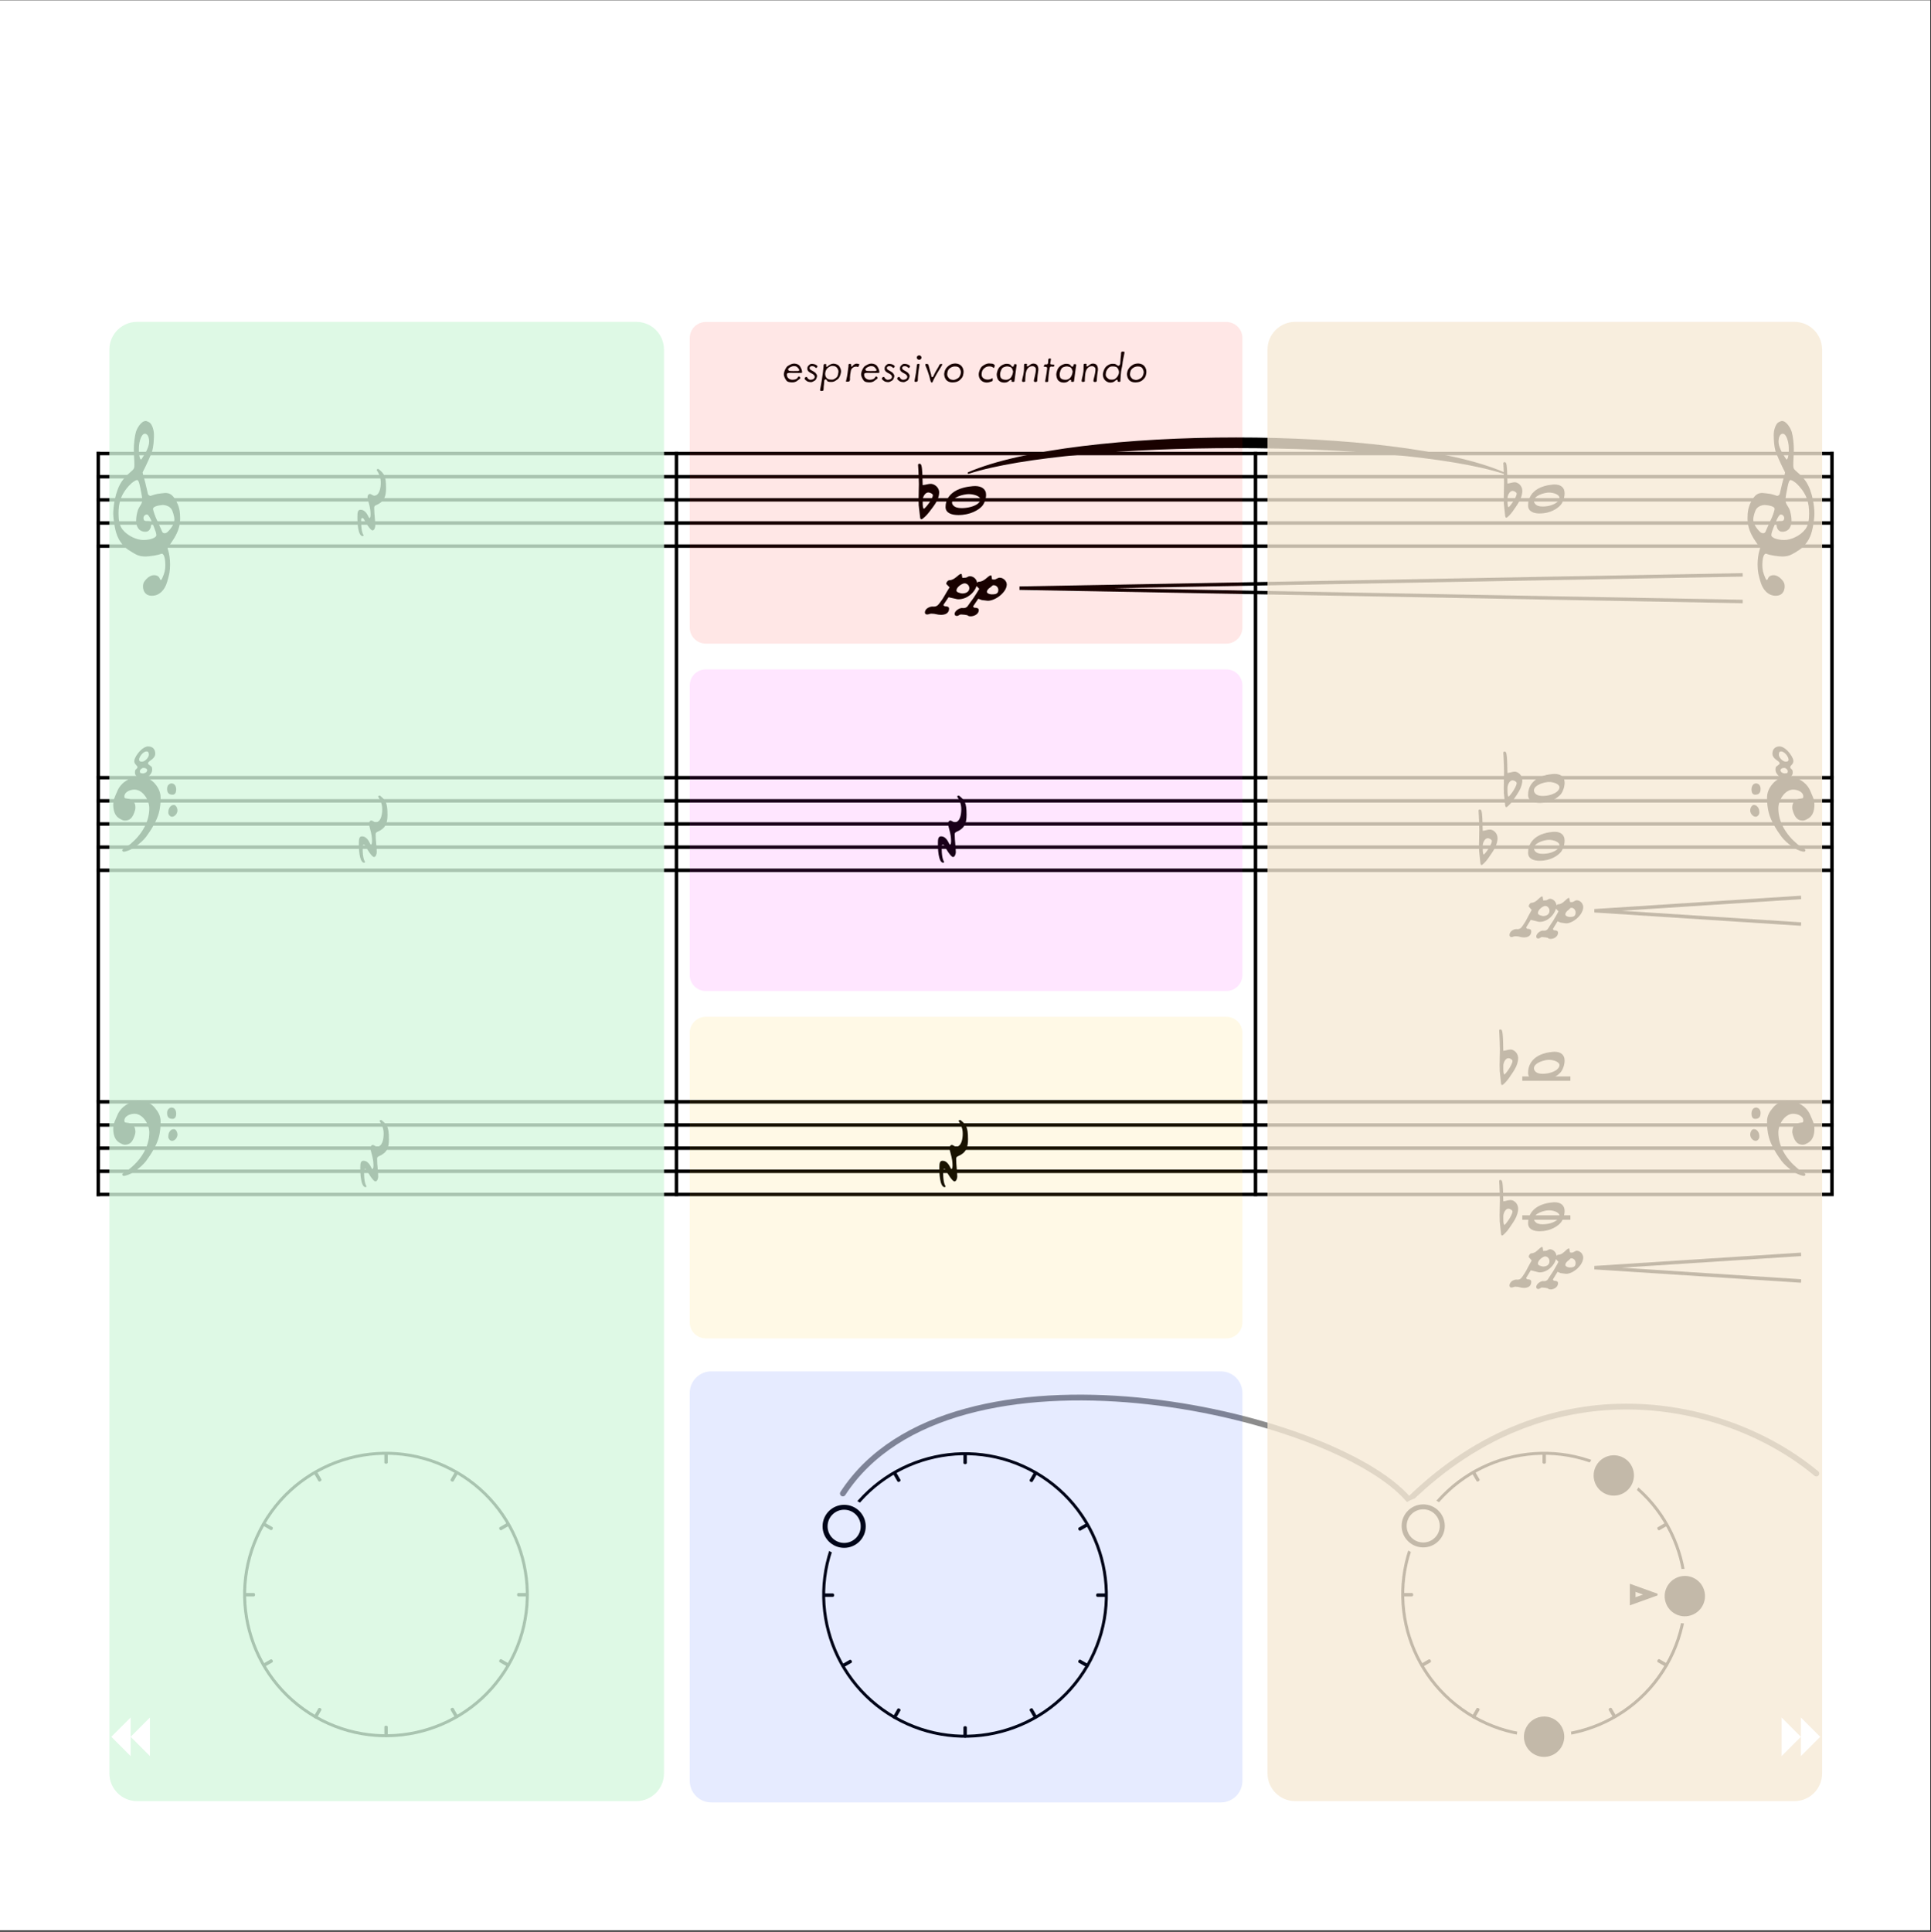 <?xml version="1.0" encoding="UTF-8" standalone="no"?>
<!DOCTYPE svg PUBLIC "-//W3C//DTD SVG 1.1//EN" "http://www.w3.org/Graphics/SVG/1.1/DTD/svg11.dtd">
<svg width="100%" height="100%" viewBox="0 0 3000 3001" version="1.1" xmlns="http://www.w3.org/2000/svg" xmlns:xlink="http://www.w3.org/1999/xlink" xml:space="preserve" xmlns:serif="http://www.serif.com/" style="fill-rule:evenodd;clip-rule:evenodd;stroke-linejoin:bevel;">
    <rect x="0" y="0" width="3000" height="3001" fill="#333333" stroke="none"/>
    <g transform="matrix(1,0,0,1,-6705,-3503)">
        <g id="F1" transform="matrix(0.98,0,0,0.347,6705,3503.5)">
            <rect x="0" y="0" width="3060" height="8640" style="fill:none;"/>
            <clipPath id="_clip1">
                <rect x="0" y="0" width="3060" height="8640"/>
            </clipPath>
            <g clip-path="url(#_clip1)">
                <g transform="matrix(1.02,0,0,2.16,-3691.38,-3.49054e-13)">
                    <rect x="3619" y="0" width="3000" height="4000" style="fill:white;"/>
                </g>
                <g id="Rests" transform="matrix(1,0,0,1.333,-938.4,-861.12)">
                    <g transform="matrix(1.469,0,0,3.11,1505.01,2337)">
                        <path d="M22.8,-37.6C22,-37.6 20.8,-37.6 20.8,-36.5C20.8,-36.4 22,-34.4 22.5,-33.6C24.9,-29.1 25.2,-25.8 25.2,-22.7C25.2,-16.7 23.6,-8.8 18,-8.8C16.9,-8.8 14.5,-10.7 13.6,-10.7C11.7,-10.7 10.9,-8.7 10.9,-7.1C10.9,-5.2 13.2,1.4 13.8,5.9C14,7.7 14.2,9.2 14.2,11.2C14.2,12.7 14.1,15.3 13,15.3C11.8,15.3 10.1,6.4 3.3,6.4C0.3,6.4 0,9.7 0,13.2L0,16.3C0,17 0,34.9 5.8,34.9C5.9,34.9 6.7,34.5 6.7,34C6.7,33.9 6.6,33.8 6.5,33.6C5.1,31.4 4,27.1 4,17.5C4,16.3 4.2,15.3 5.4,15.3C6.2,15.3 7,16.3 7.3,17.1C7.8,18.4 13.8,28.7 16.3,28.7C18.3,28.7 19.3,25.2 19.3,23.5C19.3,17.8 18.1,11.1 18.1,4.4C18.1,3.1 18.4,2.2 19.8,1.6C28.7,-2.1 30.9,-7.6 30.9,-16.9C30.9,-30.7 28.6,-32.6 22.8,-37.6" style="fill-rule:nonzero;"/>
                    </g>
                    <g transform="matrix(1.469,0,0,3.11,1507.31,3433.85)">
                        <path d="M22.8,-37.6C22,-37.6 20.8,-37.6 20.8,-36.5C20.8,-36.4 22,-34.4 22.5,-33.6C24.9,-29.1 25.2,-25.8 25.2,-22.7C25.2,-16.7 23.6,-8.8 18,-8.8C16.9,-8.8 14.5,-10.7 13.6,-10.7C11.7,-10.7 10.9,-8.7 10.9,-7.1C10.9,-5.2 13.2,1.4 13.8,5.9C14,7.7 14.2,9.2 14.2,11.2C14.2,12.7 14.1,15.3 13,15.3C11.8,15.3 10.1,6.4 3.3,6.4C0.3,6.4 0,9.7 0,13.2L0,16.3C0,17 0,34.9 5.8,34.9C5.9,34.9 6.7,34.5 6.7,34C6.7,33.9 6.6,33.8 6.5,33.6C5.1,31.4 4,27.1 4,17.5C4,16.3 4.2,15.3 5.4,15.3C6.2,15.3 7,16.3 7.3,17.1C7.8,18.4 13.8,28.7 16.3,28.7C18.3,28.7 19.3,25.2 19.3,23.5C19.3,17.8 18.1,11.1 18.1,4.4C18.1,3.1 18.4,2.2 19.8,1.6C28.7,-2.1 30.9,-7.6 30.9,-16.9C30.9,-30.7 28.6,-32.6 22.8,-37.6" style="fill-rule:nonzero;"/>
                    </g>
                    <g transform="matrix(1.469,0,0,3.11,1509.6,4523.35)">
                        <path d="M22.8,-37.6C22,-37.6 20.8,-37.6 20.8,-36.5C20.8,-36.4 22,-34.4 22.5,-33.6C24.9,-29.1 25.2,-25.8 25.2,-22.7C25.2,-16.7 23.6,-8.8 18,-8.8C16.9,-8.8 14.5,-10.7 13.6,-10.7C11.7,-10.7 10.9,-8.7 10.9,-7.1C10.9,-5.2 13.2,1.4 13.8,5.9C14,7.7 14.2,9.2 14.2,11.2C14.2,12.7 14.1,15.3 13,15.3C11.8,15.3 10.1,6.4 3.3,6.4C0.3,6.4 0,9.7 0,13.2L0,16.3C0,17 0,34.9 5.8,34.9C5.9,34.9 6.7,34.5 6.7,34C6.7,33.9 6.6,33.8 6.5,33.6C5.1,31.4 4,27.1 4,17.5C4,16.3 4.2,15.3 5.4,15.3C6.2,15.3 7,16.3 7.3,17.1C7.8,18.4 13.8,28.7 16.3,28.7C18.3,28.7 19.3,25.2 19.3,23.5C19.3,17.8 18.1,11.1 18.1,4.4C18.1,3.1 18.4,2.2 19.8,1.6C28.7,-2.1 30.9,-7.6 30.9,-16.9C30.9,-30.7 28.6,-32.6 22.8,-37.6" style="fill-rule:nonzero;"/>
                    </g>
                    <g transform="matrix(1.469,0,0,3.11,2425.31,3433.85)">
                        <path d="M22.8,-37.6C22,-37.6 20.8,-37.6 20.8,-36.5C20.8,-36.4 22,-34.4 22.5,-33.6C24.9,-29.1 25.2,-25.8 25.2,-22.7C25.2,-16.7 23.6,-8.8 18,-8.8C16.9,-8.8 14.5,-10.7 13.6,-10.7C11.7,-10.7 10.9,-8.7 10.9,-7.1C10.9,-5.2 13.2,1.4 13.8,5.9C14,7.7 14.2,9.2 14.2,11.2C14.2,12.7 14.1,15.3 13,15.3C11.8,15.3 10.1,6.4 3.3,6.4C0.3,6.4 0,9.7 0,13.2L0,16.3C0,17 0,34.9 5.8,34.9C5.9,34.9 6.7,34.5 6.7,34C6.7,33.9 6.6,33.8 6.5,33.6C5.1,31.4 4,27.1 4,17.5C4,16.3 4.2,15.3 5.4,15.3C6.2,15.3 7,16.3 7.3,17.1C7.8,18.4 13.8,28.7 16.3,28.7C18.3,28.7 19.3,25.2 19.3,23.5C19.3,17.8 18.1,11.1 18.1,4.4C18.1,3.1 18.4,2.2 19.8,1.6C28.7,-2.1 30.9,-7.6 30.9,-16.9C30.9,-30.7 28.6,-32.6 22.8,-37.6" style="fill-rule:nonzero;"/>
                    </g>
                    <g transform="matrix(1.469,0,0,3.11,2427.6,4523.35)">
                        <path d="M22.8,-37.6C22,-37.6 20.8,-37.6 20.8,-36.5C20.8,-36.4 22,-34.4 22.5,-33.6C24.9,-29.1 25.2,-25.8 25.2,-22.7C25.2,-16.7 23.6,-8.8 18,-8.8C16.9,-8.8 14.5,-10.7 13.6,-10.7C11.7,-10.7 10.9,-8.7 10.9,-7.1C10.9,-5.2 13.2,1.4 13.8,5.9C14,7.7 14.2,9.2 14.2,11.2C14.2,12.7 14.1,15.3 13,15.3C11.8,15.3 10.1,6.4 3.3,6.4C0.3,6.4 0,9.7 0,13.2L0,16.3C0,17 0,34.9 5.8,34.9C5.9,34.9 6.7,34.5 6.7,34C6.7,33.9 6.6,33.8 6.5,33.6C5.1,31.4 4,27.1 4,17.5C4,16.3 4.2,15.3 5.4,15.3C6.2,15.3 7,16.3 7.3,17.1C7.8,18.4 13.8,28.7 16.3,28.7C18.3,28.7 19.3,25.2 19.3,23.5C19.3,17.8 18.1,11.1 18.1,4.4C18.1,3.1 18.4,2.2 19.8,1.6C28.7,-2.1 30.9,-7.6 30.9,-16.9C30.9,-30.7 28.6,-32.6 22.8,-37.6" style="fill-rule:nonzero;"/>
                    </g>
                </g>
                <g id="System" transform="matrix(1,0,0,1.333,153,-885.024)">
                    <g id="Bottom-Staff" serif:id="Bottom Staff" transform="matrix(1,0,0,1,-183.6,0)">
                        <g transform="matrix(1.02,0,0,2.16,0,1252.8)">
                            <path d="M180,1440L2880,1440" style="fill:none;fill-rule:nonzero;stroke:black;stroke-width:5.4px;"/>
                        </g>
                        <g transform="matrix(1.02,0,0,2.16,0,1252.8)">
                            <path d="M180,1476L2880,1476" style="fill:none;fill-rule:nonzero;stroke:black;stroke-width:5.4px;"/>
                        </g>
                        <g transform="matrix(1.02,0,0,2.16,0,1252.8)">
                            <path d="M180,1512L2880,1512" style="fill:none;fill-rule:nonzero;stroke:black;stroke-width:5.4px;"/>
                        </g>
                        <g transform="matrix(1.02,0,0,2.16,0,1252.8)">
                            <path d="M180,1548L2880,1548" style="fill:none;fill-rule:nonzero;stroke:black;stroke-width:5.4px;"/>
                        </g>
                        <g transform="matrix(1.02,0,0,2.16,0,1252.8)">
                            <path d="M180,1584L2880,1584" style="fill:none;fill-rule:nonzero;stroke:black;stroke-width:5.4px;"/>
                        </g>
                    </g>
                    <g id="Middle-Staff" serif:id="Middle Staff" transform="matrix(1,0,0,1,-183.6,0)">
                        <g transform="matrix(1.02,0,0,2.16,0,1252.8)">
                            <path d="M180,936L2880,936" style="fill:none;fill-rule:nonzero;stroke:black;stroke-width:5.4px;"/>
                        </g>
                        <g transform="matrix(1.02,0,0,2.16,0,1252.8)">
                            <path d="M180,972L2880,972" style="fill:none;fill-rule:nonzero;stroke:black;stroke-width:5.4px;"/>
                        </g>
                        <g transform="matrix(1.02,0,0,2.16,0,1252.8)">
                            <path d="M180,1008L2880,1008" style="fill:none;fill-rule:nonzero;stroke:black;stroke-width:5.4px;"/>
                        </g>
                        <g transform="matrix(1.02,0,0,2.16,0,1252.8)">
                            <path d="M180,1044L2880,1044" style="fill:none;fill-rule:nonzero;stroke:black;stroke-width:5.4px;"/>
                        </g>
                        <g transform="matrix(1.02,0,0,2.16,0,1252.8)">
                            <path d="M180,1080L2880,1080" style="fill:none;fill-rule:nonzero;stroke:black;stroke-width:5.4px;"/>
                        </g>
                    </g>
                    <g id="Top-Staff" serif:id="Top Staff" transform="matrix(1,0,0,1,-183.6,0)">
                        <g transform="matrix(1.02,0,0,2.16,0,1252.8)">
                            <path d="M180,432L2880,432" style="fill:none;fill-rule:nonzero;stroke:black;stroke-width:5.4px;"/>
                        </g>
                        <g transform="matrix(1.02,0,0,2.16,0,1252.8)">
                            <path d="M180,468L2880,468" style="fill:none;fill-rule:nonzero;stroke:black;stroke-width:5.4px;"/>
                        </g>
                        <g transform="matrix(1.02,0,0,2.16,0,1252.8)">
                            <path d="M180,504L2880,504" style="fill:none;fill-rule:nonzero;stroke:black;stroke-width:5.4px;"/>
                        </g>
                        <g transform="matrix(1.02,0,0,2.16,0,1252.8)">
                            <path d="M180,540L2880,540" style="fill:none;fill-rule:nonzero;stroke:black;stroke-width:5.4px;"/>
                        </g>
                        <g transform="matrix(1.02,0,0,2.16,0,1252.8)">
                            <path d="M180,576L2880,576" style="fill:none;fill-rule:nonzero;stroke:black;stroke-width:5.4px;"/>
                        </g>
                    </g>
                    <g id="Barlines">
                        <g id="Barline-4" serif:id="Barline 4" transform="matrix(1,0,0,1,-183.6,0)">
                            <g transform="matrix(1.02,0,0,2.16,0,1252.8)">
                                <path d="M2877.3,429.3L2877.3,936" style="fill:none;fill-rule:nonzero;stroke:black;stroke-width:5.4px;"/>
                            </g>
                            <g transform="matrix(1.02,0,0,2.774,0,679.89)">
                                <path d="M2877.3,933.3L2877.3,1440" style="fill:none;fill-rule:nonzero;stroke:black;stroke-width:5.4px;"/>
                            </g>
                        </g>
                        <g id="Barline-3" serif:id="Barline 3" transform="matrix(1,0,0,1,153,0)">
                            <g transform="matrix(1.02,0,0,2.16,0,1252.8)">
                                <path d="M1651.36,429.3L1651.36,936" style="fill:none;fill-rule:nonzero;stroke:black;stroke-width:5.4px;"/>
                            </g>
                            <g transform="matrix(1.02,0,0,2.16,0,1252.8)">
                                <path d="M1651.36,933.3L1651.36,1440" style="fill:none;fill-rule:nonzero;stroke:black;stroke-width:5.4px;"/>
                            </g>
                            <g transform="matrix(1.02,0,0,2.16,0,1252.8)">
                                <path d="M1651.36,1437.3L1651.36,1586.7" style="fill:none;fill-rule:nonzero;stroke:black;stroke-width:5.4px;"/>
                            </g>
                        </g>
                        <g id="Barline-2" serif:id="Barline 2" transform="matrix(1,0,0,1,-765,0)">
                            <g transform="matrix(1.02,0,0,2.16,0,1252.8)">
                                <path d="M1651.36,429.3L1651.36,936" style="fill:none;fill-rule:nonzero;stroke:black;stroke-width:5.4px;"/>
                            </g>
                            <g transform="matrix(1.02,0,0,2.16,0,1252.8)">
                                <path d="M1651.36,933.3L1651.36,1440" style="fill:none;fill-rule:nonzero;stroke:black;stroke-width:5.4px;"/>
                            </g>
                            <g transform="matrix(1.02,0,0,2.16,0,1252.8)">
                                <path d="M1651.36,1437.3L1651.36,1586.7" style="fill:none;fill-rule:nonzero;stroke:black;stroke-width:5.4px;"/>
                            </g>
                        </g>
                        <g id="Barline-1" serif:id="Barline 1" transform="matrix(1,0,0,1,-183.6,0)">
                            <g transform="matrix(1.02,0,0,2.16,0,1252.8)">
                                <path d="M182.7,429.3L182.7,936" style="fill:none;fill-rule:nonzero;stroke:black;stroke-width:5.4px;"/>
                            </g>
                            <g transform="matrix(1.02,0,0,2.16,0,1252.8)">
                                <path d="M182.7,933.3L182.7,1440" style="fill:none;fill-rule:nonzero;stroke:black;stroke-width:5.4px;"/>
                            </g>
                            <g transform="matrix(1.02,0,0,2.16,0,1252.8)">
                                <path d="M182.7,1437.3L182.7,1586.7" style="fill:none;fill-rule:nonzero;stroke:black;stroke-width:5.4px;"/>
                            </g>
                        </g>
                    </g>
                </g>
                <g id="TV-Mid-Bb" transform="matrix(1.11,0,0,1.333,-816.619,-861.12)">
                    <g transform="matrix(0.885,0,0,2.16,1844.63,1239.97)">
                        <path d="M309.859,459.9C482.622,387.951 1000.91,387.951 1173.68,459.9C1000.91,406.671 482.622,406.671 309.859,459.9" style="stroke:black;stroke-width:2.52px;stroke-linecap:round;stroke-linejoin:round;"/>
                    </g>
                    <g transform="matrix(1.469,0,0,3.11,2047.61,2328.61)">
                        <path d="M2.8,19.4C3.8,19.4 8,15 10,12C13.9,6.1 20,-1.1 20,-9.7C20,-15.3 15.2,-18.9 11.9,-18.9C9.5,-18.9 7.4,-18 5.2,-17.7L4,-17.5L3.9,-19.9C3.8,-23.2 3.8,-30.2 3.3,-35.1C3,-38.3 2.6,-40.6 1,-40.6C0,-40.6 -0.5,-40.3 -0.5,-39.2C-0.5,-38.1 -0.3,-36.3 -0.2,-34.1C0,-29.2 0.3,-22.6 0.3,-18.7C0.3,-13 0,-8.4 0,-2.6L0,-0.9L0.1,2.4L0.1,4.1C0.1,4.8 1.4,17 1.5,17.4C1.6,18.1 1.8,19.4 2.8,19.4M9.5,-9.6C11,-9.6 13.9,-8.1 13.9,-6.6C13.6,-1.7 6,8 5.2,8C4.1,8 4,3.6 4,1.3L4,-1.6C4,-4.5 6.2,-9.6 9.5,-9.6" style="fill-rule:nonzero;"/>
                    </g>
                    <g transform="matrix(1.469,0,0,3.11,2086.14,2328.61)">
                        <path d="M0,6.1C0,13.1 6.7,14.8 12.5,14.8C24,14.8 32.1,9.4 35.5,5.2C37.5,2.7 39.4,-2.4 39.4,-7.1C39.4,-13.5 34.8,-16.5 28.7,-16.5C27.5,-16.5 18.7,-16.2 11.2,-12.2C4.1,-8.3 0,-2 0,6.1M11.1,6.7C7.6,5.7 6.3,2.9 6.3,1.4C6.3,-4.6 17.7,-7.8 22.5,-7.8C28,-7.8 33.9,-5.3 33.9,-2.1C33.9,-0.4 32.7,1.5 30.9,2.9C27.4,5.6 21.5,7.3 15.7,7.3C13.9,7.3 12.3,7.1 11.1,6.7" style="fill-rule:nonzero;"/>
                    </g>
                    <g transform="matrix(1.02,0,0,2.16,1802.69,1239.97)">
                        <path d="M335.797,658.44C336.229,658.584 336.661,658.584 337.093,658.584C347.749,658.584 363.589,645.336 363.589,633.24C363.589,628.056 358.981,622.728 353.653,622.728C350.773,622.728 348.613,625.608 345.877,625.608L342.997,625.32L342.133,619.704C341.989,619.272 341.701,619.128 341.269,619.128C337.669,619.128 332.485,628.92 324.853,628.92C323.845,628.92 322.693,629.64 321.973,630.648C321.829,625.608 317.221,620.424 312.037,620.424C309.013,620.424 308.437,622.584 305.557,622.728L301.381,623.016L300.517,617.4C300.373,616.968 300.085,616.824 299.653,616.824C296.053,616.824 290.869,626.616 283.237,626.616C281.221,626.616 278.917,629.784 278.917,631.8C278.917,632.088 278.917,632.376 279.061,632.664L283.525,637.704L279.781,644.472C277.045,649.512 274.309,655.416 270.997,660.024C268.405,663.624 266.965,667.656 261.205,667.656L260.773,667.656L259.909,667.512C255.013,667.512 248.965,671.256 248.965,676.728C248.965,678.744 250.117,679.896 252.133,679.896C254.581,679.896 255.445,678.6 258.037,678.6C264.373,678.6 265.957,680.472 271.429,680.472C277.189,680.472 282.805,678.168 282.805,670.968C282.805,667.8 280.213,667.08 276.469,667.08L274.741,665.208L282.085,653.112L294.181,656.136C294.757,656.28 295.333,656.28 295.909,656.28C308.293,656.28 318.661,645.48 321.253,635.688L325.141,640.008L321.397,646.776C318.661,651.816 315.493,657 312.181,661.608C309.589,665.208 308.581,669.96 302.821,669.96L302.245,669.96L301.093,669.816C296.917,669.816 290.581,674.568 290.581,679.032C290.581,681.048 291.733,682.2 293.749,682.2C296.197,682.2 297.061,679.896 299.653,679.896C301.957,679.896 307.285,680.616 308.293,681.048C309.589,681.624 309.445,682.776 313.045,682.776C318.229,682.776 324.421,679.032 324.421,673.272C324.421,670.104 321.829,669.384 318.085,669.384L316.357,667.512L323.701,655.416L328.453,657.432L335.797,658.44M299.941,647.064C297.205,646.344 293.173,645.336 293.173,642.744C293.173,636.84 301.525,631.512 304.405,631.512C308.437,631.512 311.173,635.256 311.173,639C311.173,645.48 305.125,647.208 301.669,647.208C300.949,647.208 300.373,647.208 299.941,647.064M342.421,648.648C339.829,648.648 335.797,647.064 335.797,644.76C335.797,642.024 338.389,639.144 340.693,637.704C342.133,636.84 343.285,634.392 345.013,634.392C349.189,634.392 351.781,637.992 351.781,641.88C351.781,648.36 346.885,648.648 342.421,648.648" style="fill-rule:nonzero;"/>
                    </g>
                    <g transform="matrix(0.839,0,0,2.16,1871.61,1239.97)">
                        <path d="M1612.66,659.7L381.566,639L1612.66,618.3" style="fill:none;fill-rule:nonzero;stroke:black;stroke-width:5.4px;"/>
                    </g>
                </g>
                <g id="Present-S" serif:id="Present S" transform="matrix(0.408,9.76996e-17,2.65491e-17,1.152,1231.22,5934.3)">
                    <g id="Sounder" transform="matrix(-0.599,1.038,-1.047,-0.605,2242.57,960.213)">
                        <ellipse cx="692" cy="1046" rx="458" ry="454" style="fill:white;"/>
                    </g>
                    <g id="Ring" transform="matrix(-1.098,0,1.35352e-32,-1.098,1538.34,2245.28)">
                        <g transform="matrix(0.546,-0.945,0.954,0.551,-641.299,1170.26)">
                            <ellipse cx="692" cy="1046" rx="458" ry="454" style="fill:none;stroke:black;stroke-width:9.61px;stroke-linecap:round;stroke-linejoin:round;stroke-miterlimit:1.5;"/>
                        </g>
                        <g transform="matrix(0.5,-0.866,0.63,0.364,-412.931,1316.59)">
                            <path d="M768,524.038L768,568" style="fill:none;stroke:black;stroke-width:12.06px;stroke-linecap:round;stroke-linejoin:round;stroke-miterlimit:1.5;"/>
                        </g>
                        <g transform="matrix(0.5,-0.866,0.63,0.364,425.349,1800.57)">
                            <path d="M768,524.038L768,568" style="fill:none;stroke:black;stroke-width:12.06px;stroke-linecap:round;stroke-linejoin:round;stroke-miterlimit:1.5;"/>
                        </g>
                        <g transform="matrix(-0.866,-0.5,0.364,-0.63,1442.63,1400.58)">
                            <path d="M768,524.038L768,568" style="fill:none;stroke:black;stroke-width:12.06px;stroke-linecap:round;stroke-linejoin:round;stroke-miterlimit:1.5;"/>
                        </g>
                        <g transform="matrix(-0.866,-0.5,0.364,-0.63,958.61,2238.93)">
                            <path d="M768,524.038L768,568" style="fill:none;stroke:black;stroke-width:12.06px;stroke-linecap:round;stroke-linejoin:round;stroke-miterlimit:1.5;"/>
                        </g>
                        <g transform="matrix(0.866,-0.5,0.364,0.63,-371.594,713.016)">
                            <path d="M768,524.038L768,568" style="fill:none;stroke:black;stroke-width:12.06px;stroke-linecap:round;stroke-linejoin:round;stroke-miterlimit:1.5;"/>
                        </g>
                        <g transform="matrix(0.866,-0.5,0.364,0.63,112.404,1551.33)">
                            <path d="M768,524.038L768,568" style="fill:none;stroke:black;stroke-width:12.06px;stroke-linecap:round;stroke-linejoin:round;stroke-miterlimit:1.5;"/>
                        </g>
                        <g transform="matrix(-0.5,-0.866,0.63,-0.364,1193.38,1713.55)">
                            <path d="M768,524.038L768,568" style="fill:none;stroke:black;stroke-width:12.06px;stroke-linecap:round;stroke-linejoin:round;stroke-miterlimit:1.5;"/>
                        </g>
                        <g transform="matrix(-0.5,-0.866,0.63,-0.364,355.038,2197.57)">
                            <path d="M768,524.038L768,568" style="fill:none;stroke:black;stroke-width:12.06px;stroke-linecap:round;stroke-linejoin:round;stroke-miterlimit:1.5;"/>
                        </g>
                        <g transform="matrix(1,0,0,0.727,-34,210.969)">
                            <path d="M768,524.038L768,568" style="fill:none;stroke:black;stroke-width:12.06px;stroke-linecap:round;stroke-linejoin:round;stroke-miterlimit:1.5;"/>
                        </g>
                        <g transform="matrix(1,0,0,0.727,-34,1179)">
                            <path d="M768,524.038L768,568" style="fill:none;stroke:black;stroke-width:12.06px;stroke-linecap:round;stroke-linejoin:round;stroke-miterlimit:1.5;"/>
                        </g>
                        <g transform="matrix(6.12323e-17,-1,0.727,4.45181e-17,821.022,1859.96)">
                            <path d="M768,524.038L768,568" style="fill:none;stroke:black;stroke-width:12.06px;stroke-linecap:round;stroke-linejoin:round;stroke-miterlimit:1.5;"/>
                        </g>
                        <g transform="matrix(6.12323e-17,-1,0.727,4.45181e-17,-146.974,1859.96)">
                            <path d="M768,524.038L768,568" style="fill:none;stroke:black;stroke-width:12.06px;stroke-linecap:round;stroke-linejoin:round;stroke-miterlimit:1.5;"/>
                        </g>
                    </g>
                    <g id="Root-Markers" serif:id="Root Markers">
                    </g>
                    <g id="Notes">
                    </g>
                    <g id="Treble-Marker" serif:id="Treble Marker" transform="matrix(1,0,-1.2326e-32,1,-41.315,0)">
                        <g id="_10" serif:id="10">
                            <g id="_101" serif:id="10" transform="matrix(-1.398,2.421,-2.458,-1.419,2667.89,-328.094)">
                                <ellipse cx="766" cy="526.5" rx="33" ry="32.5" style="fill:white;stroke:white;stroke-width:13.7px;stroke-linecap:round;stroke-linejoin:round;stroke-miterlimit:1.5;"/>
                            </g>
                            <g id="_10a" serif:id="10a" transform="matrix(1.129,0,0,1.106,-724.193,210.286)">
                                <ellipse cx="910.352" cy="514.037" rx="65.648" ry="66.963" style="fill:white;stroke:black;stroke-width:17.26px;stroke-linecap:round;stroke-linejoin:round;stroke-miterlimit:1.5;"/>
                            </g>
                        </g>
                    </g>
                    <g id="Also-Inner-Voice" serif:id="Also Inner Voice">
                    </g>
                    <g id="Also-Treble" serif:id="Also Treble">
                    </g>
                </g>
                <g id="Frame-1-Future" serif:id="Frame 1 Future" transform="matrix(1,0,0,1.333,1246.93,784.696)">
                    <g transform="matrix(1.469,0,0,3.11,1137.03,1088.64)">
                        <path d="M2.8,19.4C3.8,19.4 8,15 10,12C13.9,6.1 20,-1.1 20,-9.7C20,-15.3 15.2,-18.9 11.9,-18.9C9.5,-18.9 7.4,-18 5.2,-17.7L4,-17.5L3.9,-19.9C3.8,-23.2 3.8,-30.2 3.3,-35.1C3,-38.3 2.6,-40.6 1,-40.6C0,-40.6 -0.5,-40.3 -0.5,-39.2C-0.5,-38.1 -0.3,-36.3 -0.2,-34.1C0,-29.2 0.3,-22.6 0.3,-18.7C0.3,-13 0,-8.4 0,-2.6L0,-0.9L0.1,2.4L0.1,4.1C0.1,4.8 1.4,17 1.5,17.4C1.6,18.1 1.8,19.4 2.8,19.4M9.5,-9.6C11,-9.6 13.9,-8.1 13.9,-6.6C13.6,-1.7 6,8 5.2,8C4.1,8 4,3.6 4,1.3L4,-1.6C4,-4.5 6.2,-9.6 9.5,-9.6" style="fill-rule:nonzero;"/>
                    </g>
                    <g transform="matrix(1.469,0,0,3.11,1097.76,2255.04)">
                        <path d="M2.8,19.4C3.8,19.4 8,15 10,12C13.9,6.1 20,-1.1 20,-9.7C20,-15.3 15.2,-18.9 11.9,-18.9C9.5,-18.9 7.4,-18 5.2,-17.7L4,-17.5L3.9,-19.9C3.8,-23.2 3.8,-30.2 3.3,-35.1C3,-38.3 2.6,-40.6 1,-40.6C0,-40.6 -0.5,-40.3 -0.5,-39.2C-0.5,-38.1 -0.3,-36.3 -0.2,-34.1C0,-29.2 0.3,-22.6 0.3,-18.7C0.3,-13 0,-8.4 0,-2.6L0,-0.9L0.1,2.4L0.1,4.1C0.1,4.8 1.4,17 1.5,17.4C1.6,18.1 1.8,19.4 2.8,19.4M9.5,-9.6C11,-9.6 13.9,-8.1 13.9,-6.6C13.6,-1.7 6,8 5.2,8C4.1,8 4,3.6 4,1.3L4,-1.6C4,-4.5 6.2,-9.6 9.5,-9.6" style="fill-rule:nonzero;"/>
                    </g>
                    <g transform="matrix(1.469,0,0,3.11,1137.03,2060.64)">
                        <path d="M2.8,19.4C3.8,19.4 8,15 10,12C13.9,6.1 20,-1.1 20,-9.7C20,-15.3 15.2,-18.9 11.9,-18.9C9.5,-18.9 7.4,-18 5.2,-17.7L4,-17.5L3.9,-19.9C3.8,-23.2 3.8,-30.2 3.3,-35.1C3,-38.3 2.6,-40.6 1,-40.6C0,-40.6 -0.5,-40.3 -0.5,-39.2C-0.5,-38.1 -0.3,-36.3 -0.2,-34.1C0,-29.2 0.3,-22.6 0.3,-18.7C0.3,-13 0,-8.4 0,-2.6L0,-0.9L0.1,2.4L0.1,4.1C0.1,4.8 1.4,17 1.5,17.4C1.6,18.1 1.8,19.4 2.8,19.4M9.5,-9.6C11,-9.6 13.9,-8.1 13.9,-6.6C13.6,-1.7 6,8 5.2,8C4.1,8 4,3.6 4,1.3L4,-1.6C4,-4.5 6.2,-9.6 9.5,-9.6" style="fill-rule:nonzero;"/>
                    </g>
                    <g transform="matrix(1.469,0,0,3.11,1130.43,3499.2)">
                        <path d="M2.8,19.4C3.8,19.4 8,15 10,12C13.9,6.1 20,-1.1 20,-9.7C20,-15.3 15.2,-18.9 11.9,-18.9C9.5,-18.9 7.4,-18 5.2,-17.7L4,-17.5L3.9,-19.9C3.8,-23.2 3.8,-30.2 3.3,-35.1C3,-38.3 2.6,-40.6 1,-40.6C0,-40.6 -0.5,-40.3 -0.5,-39.2C-0.5,-38.1 -0.3,-36.3 -0.2,-34.1C0,-29.2 0.3,-22.6 0.3,-18.7C0.3,-13 0,-8.4 0,-2.6L0,-0.9L0.1,2.4L0.1,4.1C0.1,4.8 1.4,17 1.5,17.4C1.6,18.1 1.8,19.4 2.8,19.4M9.5,-9.6C11,-9.6 13.9,-8.1 13.9,-6.6C13.6,-1.7 6,8 5.2,8C4.1,8 4,3.6 4,1.3L4,-1.6C4,-4.5 6.2,-9.6 9.5,-9.6" style="fill-rule:nonzero;"/>
                    </g>
                    <g transform="matrix(1.469,0,0,3.11,1130.43,2993.76)">
                        <path d="M2.8,19.4C3.8,19.4 8,15 10,12C13.9,6.1 20,-1.1 20,-9.7C20,-15.3 15.2,-18.9 11.9,-18.9C9.5,-18.9 7.4,-18 5.2,-17.7L4,-17.5L3.9,-19.9C3.8,-23.2 3.8,-30.2 3.3,-35.1C3,-38.3 2.6,-40.6 1,-40.6C0,-40.6 -0.5,-40.3 -0.5,-39.2C-0.5,-38.1 -0.3,-36.3 -0.2,-34.1C0,-29.2 0.3,-22.6 0.3,-18.7C0.3,-13 0,-8.4 0,-2.6L0,-0.9L0.1,2.4L0.1,4.1C0.1,4.8 1.4,17 1.5,17.4C1.6,18.1 1.8,19.4 2.8,19.4M9.5,-9.6C11,-9.6 13.9,-8.1 13.9,-6.6C13.6,-1.7 6,8 5.2,8C4.1,8 4,3.6 4,1.3L4,-1.6C4,-4.5 6.2,-9.6 9.5,-9.6" style="fill-rule:nonzero;"/>
                    </g>
                    <g transform="matrix(1.02,0,0,2.16,0,0)">
                        <path d="M1143.52,1620L1218.24,1620" style="fill:none;fill-rule:nonzero;stroke:black;stroke-width:6.84px;"/>
                    </g>
                    <g transform="matrix(1.02,0,0,2.16,0,0)">
                        <path d="M1143.52,1404L1218.24,1404" style="fill:none;fill-rule:nonzero;stroke:black;stroke-width:6.84px;"/>
                    </g>
                    <g transform="matrix(1.469,0,0,3.11,1175.57,1088.64)">
                        <path d="M0,6.1C0,13.1 6.7,14.8 12.5,14.8C24,14.8 32.1,9.4 35.5,5.2C37.5,2.7 39.4,-2.4 39.4,-7.1C39.4,-13.5 34.8,-16.5 28.7,-16.5C27.5,-16.5 18.7,-16.2 11.2,-12.2C4.1,-8.3 0,-2 0,6.1M11.1,6.7C7.6,5.7 6.3,2.9 6.3,1.4C6.3,-4.6 17.7,-7.8 22.5,-7.8C28,-7.8 33.9,-5.3 33.9,-2.1C33.9,-0.4 32.7,1.5 30.9,2.9C27.4,5.6 21.5,7.3 15.7,7.3C13.9,7.3 12.3,7.1 11.1,6.7" style="fill-rule:nonzero;"/>
                    </g>
                    <g transform="matrix(1.469,0,0,3.11,1175.57,2060.64)">
                        <path d="M0,6.1C0,13.1 6.7,14.8 12.5,14.8C24,14.8 32.1,9.4 35.5,5.2C37.5,2.7 39.4,-2.4 39.4,-7.1C39.4,-13.5 34.8,-16.5 28.7,-16.5C27.5,-16.5 18.7,-16.2 11.2,-12.2C4.1,-8.3 0,-2 0,6.1M11.1,6.7C7.6,5.7 6.3,2.9 6.3,1.4C6.3,-4.6 17.7,-7.8 22.5,-7.8C28,-7.8 33.9,-5.3 33.9,-2.1C33.9,-0.4 32.7,1.5 30.9,2.9C27.4,5.6 21.5,7.3 15.7,7.3C13.9,7.3 12.3,7.1 11.1,6.7" style="fill-rule:nonzero;"/>
                    </g>
                    <g transform="matrix(1.469,0,0,3.11,1175.57,2255.04)">
                        <path d="M0,6.1C0,13.1 6.7,14.8 12.5,14.8C24,14.8 32.1,9.4 35.5,5.2C37.5,2.7 39.4,-2.4 39.4,-7.1C39.4,-13.5 34.8,-16.5 28.7,-16.5C27.5,-16.5 18.7,-16.2 11.2,-12.2C4.1,-8.3 0,-2 0,6.1M11.1,6.7C7.6,5.7 6.3,2.9 6.3,1.4C6.3,-4.6 17.7,-7.8 22.5,-7.8C28,-7.8 33.9,-5.3 33.9,-2.1C33.9,-0.4 32.7,1.5 30.9,2.9C27.4,5.6 21.5,7.3 15.7,7.3C13.9,7.3 12.3,7.1 11.1,6.7" style="fill-rule:nonzero;"/>
                    </g>
                    <g transform="matrix(1.469,0,0,3.11,1175.57,3499.2)">
                        <path d="M0,6.1C0,13.1 6.7,14.8 12.5,14.8C24,14.8 32.1,9.4 35.5,5.2C37.5,2.7 39.4,-2.4 39.4,-7.1C39.4,-13.5 34.8,-16.5 28.7,-16.5C27.5,-16.5 18.7,-16.2 11.2,-12.2C4.1,-8.3 0,-2 0,6.1M11.1,6.7C7.6,5.7 6.3,2.9 6.3,1.4C6.3,-4.6 17.7,-7.8 22.5,-7.8C28,-7.8 33.9,-5.3 33.9,-2.1C33.9,-0.4 32.7,1.5 30.9,2.9C27.4,5.6 21.5,7.3 15.7,7.3C13.9,7.3 12.3,7.1 11.1,6.7" style="fill-rule:nonzero;"/>
                    </g>
                    <g transform="matrix(1.469,0,0,3.11,1175.57,2993.76)">
                        <path d="M0,6.1C0,13.1 6.7,14.8 12.5,14.8C24,14.8 32.1,9.4 35.5,5.2C37.5,2.7 39.4,-2.4 39.4,-7.1C39.4,-13.5 34.8,-16.5 28.7,-16.5C27.5,-16.5 18.7,-16.2 11.2,-12.2C4.1,-8.3 0,-2 0,6.1M11.1,6.7C7.6,5.7 6.3,2.9 6.3,1.4C6.3,-4.6 17.7,-7.8 22.5,-7.8C28,-7.8 33.9,-5.3 33.9,-2.1C33.9,-0.4 32.7,1.5 30.9,2.9C27.4,5.6 21.5,7.3 15.7,7.3C13.9,7.3 12.3,7.1 11.1,6.7" style="fill-rule:nonzero;"/>
                    </g>
                    <g transform="matrix(1.02,0,0,2.16,0,0)">
                        <path d="M1210.42,1162.44C1210.85,1162.58 1211.28,1162.58 1211.71,1162.58C1222.37,1162.58 1238.21,1149.34 1238.21,1137.24C1238.21,1132.06 1233.6,1126.73 1228.27,1126.73C1225.39,1126.73 1223.23,1129.61 1220.5,1129.61L1217.62,1129.32L1216.75,1123.7C1216.61,1123.27 1216.32,1123.13 1215.89,1123.13C1212.29,1123.13 1207.1,1132.92 1199.47,1132.92C1198.46,1132.92 1197.31,1133.64 1196.59,1134.65C1196.45,1129.61 1191.84,1124.42 1186.66,1124.42C1183.63,1124.42 1183.06,1126.58 1180.18,1126.73L1176,1127.02L1175.14,1121.4C1174.99,1120.97 1174.7,1120.82 1174.27,1120.82C1170.67,1120.82 1165.49,1130.62 1157.86,1130.62C1155.84,1130.62 1153.54,1133.78 1153.54,1135.8C1153.54,1136.09 1153.54,1136.38 1153.68,1136.66L1158.14,1141.7L1154.4,1148.47C1151.66,1153.51 1148.93,1159.42 1145.62,1164.02C1143.02,1167.62 1141.58,1171.66 1135.82,1171.66L1135.39,1171.66L1134.53,1171.51C1129.63,1171.51 1123.58,1175.26 1123.58,1180.73C1123.58,1182.74 1124.74,1183.9 1126.75,1183.9C1129.2,1183.9 1130.06,1182.6 1132.66,1182.6C1138.99,1182.6 1140.58,1184.47 1146.05,1184.47C1151.81,1184.47 1157.42,1182.17 1157.42,1174.97C1157.42,1171.8 1154.83,1171.08 1151.09,1171.08L1149.36,1169.21L1156.7,1157.11L1168.8,1160.14C1169.38,1160.28 1169.95,1160.28 1170.53,1160.28C1182.91,1160.28 1193.28,1149.48 1195.87,1139.69L1199.76,1144.01L1196.02,1150.78C1193.28,1155.82 1190.11,1161 1186.8,1165.61C1184.21,1169.21 1183.2,1173.96 1177.44,1173.96L1176.86,1173.96L1175.71,1173.82C1171.54,1173.82 1165.2,1178.57 1165.2,1183.03C1165.2,1185.05 1166.35,1186.2 1168.37,1186.2C1170.82,1186.2 1171.68,1183.9 1174.27,1183.9C1176.58,1183.9 1181.9,1184.62 1182.91,1185.05C1184.21,1185.62 1184.06,1186.78 1187.66,1186.78C1192.85,1186.78 1199.04,1183.03 1199.04,1177.27C1199.04,1174.1 1196.45,1173.38 1192.7,1173.38L1190.98,1171.51L1198.32,1159.42L1203.07,1161.43L1210.42,1162.44M1174.56,1151.06C1171.82,1150.34 1167.79,1149.34 1167.79,1146.74C1167.79,1140.84 1176.14,1135.51 1179.02,1135.51C1183.06,1135.51 1185.79,1139.26 1185.79,1143C1185.79,1149.48 1179.74,1151.21 1176.29,1151.21C1175.57,1151.21 1174.99,1151.21 1174.56,1151.06M1217.04,1152.65C1214.45,1152.65 1210.42,1151.06 1210.42,1148.76C1210.42,1146.02 1213.01,1143.14 1215.31,1141.7C1216.75,1140.84 1217.9,1138.39 1219.63,1138.39C1223.81,1138.39 1226.4,1141.99 1226.4,1145.88C1226.4,1152.36 1221.5,1152.65 1217.04,1152.65" style="fill-rule:nonzero;"/>
                    </g>
                    <g transform="matrix(1.02,0,0,2.16,0,0)">
                        <path d="M1210.42,1707.39C1210.85,1707.53 1211.28,1707.53 1211.71,1707.53C1222.37,1707.53 1238.21,1694.29 1238.21,1682.19C1238.21,1677.01 1233.6,1671.68 1228.27,1671.68C1225.39,1671.68 1223.23,1674.56 1220.5,1674.56L1217.62,1674.27L1216.75,1668.65C1216.61,1668.22 1216.32,1668.08 1215.89,1668.08C1212.29,1668.08 1207.1,1677.87 1199.47,1677.87C1198.46,1677.87 1197.31,1678.59 1196.59,1679.6C1196.45,1674.56 1191.84,1669.37 1186.66,1669.37C1183.63,1669.37 1183.06,1671.53 1180.18,1671.68L1176,1671.97L1175.14,1666.35C1174.99,1665.92 1174.7,1665.77 1174.27,1665.77C1170.67,1665.77 1165.49,1675.57 1157.86,1675.57C1155.84,1675.57 1153.54,1678.73 1153.54,1680.75C1153.54,1681.04 1153.54,1681.33 1153.68,1681.61L1158.14,1686.65L1154.4,1693.42C1151.66,1698.46 1148.93,1704.37 1145.62,1708.97C1143.02,1712.57 1141.58,1716.61 1135.82,1716.61L1135.39,1716.61L1134.53,1716.46C1129.63,1716.46 1123.58,1720.21 1123.58,1725.68C1123.58,1727.69 1124.74,1728.85 1126.75,1728.85C1129.2,1728.85 1130.06,1727.55 1132.66,1727.55C1138.99,1727.55 1140.58,1729.42 1146.05,1729.42C1151.81,1729.42 1157.42,1727.12 1157.42,1719.92C1157.42,1716.75 1154.83,1716.03 1151.09,1716.03L1149.36,1714.16L1156.7,1702.06L1168.8,1705.09C1169.38,1705.23 1169.95,1705.23 1170.53,1705.23C1182.91,1705.23 1193.28,1694.43 1195.87,1684.64L1199.76,1688.96L1196.02,1695.73C1193.28,1700.77 1190.11,1705.95 1186.8,1710.56C1184.21,1714.16 1183.2,1718.91 1177.44,1718.91L1176.86,1718.91L1175.71,1718.77C1171.54,1718.77 1165.2,1723.52 1165.2,1727.98C1165.2,1730 1166.35,1731.15 1168.37,1731.15C1170.82,1731.15 1171.68,1728.85 1174.27,1728.85C1176.58,1728.85 1181.9,1729.57 1182.91,1730C1184.21,1730.57 1184.06,1731.73 1187.66,1731.73C1192.85,1731.73 1199.04,1727.98 1199.04,1722.22C1199.04,1719.05 1196.45,1718.33 1192.7,1718.33L1190.98,1716.46L1198.32,1704.37L1203.07,1706.38L1210.42,1707.39M1174.56,1696.01C1171.82,1695.29 1167.79,1694.29 1167.79,1691.69C1167.79,1685.79 1176.14,1680.46 1179.02,1680.46C1183.06,1680.46 1185.79,1684.21 1185.79,1687.95C1185.79,1694.43 1179.74,1696.16 1176.29,1696.16C1175.57,1696.16 1174.99,1696.16 1174.56,1696.01M1217.04,1697.6C1214.45,1697.6 1210.42,1696.01 1210.42,1693.71C1210.42,1690.97 1213.01,1688.09 1215.31,1686.65C1216.75,1685.79 1217.9,1683.34 1219.63,1683.34C1223.81,1683.34 1226.4,1686.94 1226.4,1690.83C1226.4,1697.31 1221.5,1697.6 1217.04,1697.6" style="fill-rule:nonzero;"/>
                    </g>
                    <g transform="matrix(0.919,0,0,2.16,126.304,0)">
                        <path d="M1612.66,1163.7L1256.18,1143L1612.66,1122.3" style="fill:none;fill-rule:nonzero;stroke:black;stroke-width:5.4px;"/>
                    </g>
                    <g transform="matrix(0.919,0,0,2.16,126.304,21.6)">
                        <path d="M1612.66,1708.65L1256.18,1687.95L1612.66,1667.25" style="fill:none;fill-rule:nonzero;stroke:black;stroke-width:5.4px;"/>
                    </g>
                </g>
                <g transform="matrix(1.02,0,0,2.88,-4609.38,-15278.4)">
                    <path d="M5829,7626C5998,7366 6588.34,7497 6708,7635" style="fill:none;stroke:rgb(140,140,140);stroke-width:9px;stroke-linecap:round;stroke-linejoin:round;stroke-miterlimit:1.5;"/>
                </g>
                <g transform="matrix(1.02,0,0,2.88,-3711.78,-15249.6)">
                    <path d="M5829,7626C6050,7410 6323,7469 6462,7585" style="fill:none;stroke:rgb(140,140,140);stroke-width:9px;stroke-linecap:round;stroke-linejoin:round;stroke-miterlimit:1.5;"/>
                </g>
                <g transform="matrix(1.02,0,0,2.88,-4500.13,-15007.2)">
                    <g transform="matrix(72,0,0,72,5627.42,5803.71)">
                        <path d="M0.431,-0.208C0.431,-0.214 0.431,-0.221 0.43,-0.229C0.427,-0.261 0.401,-0.314 0.378,-0.345C0.356,-0.373 0.309,-0.39 0.267,-0.392L0.257,-0.392C0.212,-0.392 0.174,-0.37 0.134,-0.346L0.128,-0.343C0.088,-0.32 0.05,-0.244 0.04,-0.184C0.038,-0.177 0.038,-0.171 0.038,-0.163C0.038,-0.111 0.069,-0.057 0.095,-0.024C0.122,0.012 0.19,0.013 0.225,0.013C0.256,0.013 0.283,0.005 0.301,-0.004C0.31,-0.008 0.321,-0.016 0.333,-0.026C0.346,-0.036 0.36,-0.046 0.374,-0.056C0.386,-0.064 0.393,-0.072 0.393,-0.082C0.393,-0.09 0.388,-0.099 0.377,-0.109C0.372,-0.113 0.368,-0.115 0.364,-0.115C0.36,-0.115 0.356,-0.112 0.351,-0.109C0.343,-0.101 0.336,-0.091 0.331,-0.081C0.321,-0.063 0.278,-0.043 0.229,-0.043L0.221,-0.043C0.187,-0.044 0.161,-0.054 0.138,-0.074L0.126,-0.086C0.113,-0.098 0.103,-0.13 0.103,-0.155C0.103,-0.161 0.104,-0.167 0.106,-0.172C0.11,-0.184 0.135,-0.191 0.165,-0.192C0.19,-0.192 0.218,-0.191 0.233,-0.191C0.254,-0.191 0.311,-0.19 0.356,-0.19C0.38,-0.19 0.4,-0.19 0.411,-0.191C0.427,-0.191 0.43,-0.195 0.431,-0.197L0.431,-0.208ZM0.368,-0.263C0.37,-0.259 0.371,-0.256 0.371,-0.252C0.371,-0.241 0.36,-0.232 0.341,-0.232C0.302,-0.232 0.259,-0.231 0.241,-0.231C0.224,-0.231 0.171,-0.232 0.16,-0.235C0.151,-0.236 0.13,-0.247 0.13,-0.265C0.13,-0.271 0.132,-0.277 0.138,-0.285C0.158,-0.307 0.206,-0.337 0.258,-0.337L0.262,-0.337C0.31,-0.335 0.322,-0.321 0.342,-0.299C0.352,-0.289 0.364,-0.275 0.368,-0.263Z" style="fill-rule:nonzero;"/>
                    </g>
                    <g transform="matrix(72,0,0,72,5661.7,5803.71)">
                        <path d="M0.284,-0.341C0.272,-0.356 0.236,-0.384 0.176,-0.386L0.168,-0.386C0.151,-0.386 0.142,-0.384 0.135,-0.381C0.126,-0.377 0.119,-0.371 0.112,-0.365C0.097,-0.354 0.077,-0.334 0.072,-0.311C0.07,-0.301 0.069,-0.291 0.069,-0.281C0.069,-0.266 0.072,-0.252 0.08,-0.24C0.093,-0.218 0.126,-0.196 0.161,-0.18C0.196,-0.165 0.228,-0.136 0.228,-0.106L0.228,-0.1C0.223,-0.066 0.193,-0.046 0.148,-0.043C0.145,-0.043 0.142,-0.042 0.14,-0.042C0.096,-0.042 0.072,-0.078 0.066,-0.092C0.063,-0.098 0.061,-0.103 0.052,-0.103C0.048,-0.103 0.042,-0.101 0.035,-0.1C0.018,-0.095 0.011,-0.081 0.011,-0.069C0.011,-0.065 0.011,-0.061 0.012,-0.059C0.017,-0.046 0.041,-0.026 0.063,-0.011C0.083,0.001 0.121,0.009 0.147,0.009C0.172,0.009 0.204,-0.009 0.232,-0.026C0.256,-0.041 0.271,-0.081 0.278,-0.114C0.278,-0.116 0.279,-0.12 0.279,-0.122C0.279,-0.149 0.26,-0.173 0.246,-0.19C0.231,-0.206 0.176,-0.239 0.155,-0.249C0.136,-0.258 0.117,-0.274 0.117,-0.296C0.117,-0.298 0.118,-0.3 0.118,-0.301C0.121,-0.326 0.143,-0.336 0.169,-0.336L0.177,-0.336C0.209,-0.335 0.225,-0.324 0.246,-0.304C0.252,-0.297 0.256,-0.296 0.258,-0.296L0.261,-0.296C0.262,-0.296 0.263,-0.297 0.266,-0.3C0.268,-0.302 0.271,-0.306 0.274,-0.308L0.281,-0.317C0.286,-0.322 0.288,-0.326 0.288,-0.33C0.288,-0.333 0.286,-0.336 0.284,-0.341Z" style="fill-rule:nonzero;"/>
                    </g>
                    <g transform="matrix(72,0,0,72,5685.53,5803.71)">
                        <path d="M0.463,-0.196C0.465,-0.206 0.466,-0.215 0.466,-0.224C0.466,-0.268 0.444,-0.308 0.426,-0.336C0.405,-0.366 0.352,-0.389 0.303,-0.391C0.256,-0.391 0.21,-0.362 0.176,-0.333C0.167,-0.326 0.161,-0.322 0.156,-0.322C0.151,-0.322 0.147,-0.325 0.146,-0.328C0.144,-0.331 0.144,-0.334 0.144,-0.339C0.144,-0.345 0.145,-0.352 0.146,-0.361C0.147,-0.365 0.147,-0.367 0.147,-0.37C0.147,-0.38 0.141,-0.381 0.12,-0.383L0.116,-0.383C0.089,-0.383 0.088,-0.357 0.088,-0.335L0.088,-0.328C0.088,-0.299 0.061,-0.099 0.053,-0.05C0.044,-0.001 0.024,0.129 0.015,0.166C0.014,0.17 0.013,0.174 0.013,0.177C0.013,0.194 0.025,0.2 0.041,0.2C0.044,0.2 0.046,0.199 0.05,0.199C0.075,0.198 0.084,0.189 0.086,0.184C0.087,0.179 0.088,0.167 0.089,0.151C0.089,0.137 0.09,0.12 0.091,0.107C0.092,0.083 0.101,0.049 0.101,0.011L0.101,0.006C0.101,-0.033 0.11,-0.049 0.13,-0.052L0.133,-0.052C0.141,-0.052 0.148,-0.046 0.152,-0.041C0.157,-0.035 0.161,-0.027 0.166,-0.02C0.174,-0.007 0.182,0.004 0.254,0.004C0.289,0.004 0.311,-0.002 0.33,-0.012C0.34,-0.017 0.349,-0.023 0.358,-0.03C0.368,-0.037 0.378,-0.045 0.39,-0.052C0.431,-0.081 0.451,-0.138 0.463,-0.196ZM0.406,-0.188L0.398,-0.148C0.389,-0.111 0.376,-0.095 0.341,-0.072C0.319,-0.057 0.305,-0.051 0.292,-0.047C0.286,-0.046 0.28,-0.046 0.274,-0.046C0.272,-0.046 0.27,-0.045 0.268,-0.045C0.263,-0.045 0.259,-0.046 0.253,-0.046C0.219,-0.046 0.188,-0.05 0.16,-0.075C0.137,-0.095 0.123,-0.131 0.123,-0.171C0.123,-0.18 0.124,-0.189 0.126,-0.198C0.133,-0.25 0.161,-0.291 0.202,-0.315C0.212,-0.32 0.22,-0.325 0.226,-0.328L0.245,-0.336C0.257,-0.341 0.269,-0.341 0.286,-0.341C0.328,-0.341 0.359,-0.325 0.376,-0.303C0.379,-0.298 0.384,-0.293 0.388,-0.286C0.393,-0.28 0.397,-0.272 0.401,-0.263C0.406,-0.251 0.41,-0.236 0.41,-0.219C0.41,-0.21 0.409,-0.2 0.406,-0.188Z" style="fill-rule:nonzero;"/>
                    </g>
                    <g transform="matrix(72,0,0,72,5723.69,5803.71)">
                        <path d="M0.326,-0.38C0.321,-0.383 0.297,-0.391 0.269,-0.391C0.243,-0.391 0.201,-0.367 0.186,-0.342C0.181,-0.336 0.176,-0.33 0.171,-0.327C0.169,-0.326 0.167,-0.326 0.166,-0.326C0.161,-0.326 0.156,-0.329 0.156,-0.332C0.154,-0.336 0.153,-0.34 0.153,-0.345C0.153,-0.351 0.154,-0.356 0.156,-0.361L0.156,-0.365C0.156,-0.374 0.148,-0.385 0.128,-0.385C0.103,-0.385 0.099,-0.377 0.097,-0.372C0.096,-0.368 0.096,-0.362 0.096,-0.355L0.096,-0.331C0.093,-0.3 0.082,-0.226 0.076,-0.182C0.071,-0.139 0.062,-0.094 0.048,-0.036C0.045,-0.023 0.042,-0.015 0.042,-0.009C0.042,-0.006 0.044,-0.003 0.046,-0.002C0.048,-0.001 0.052,-0.001 0.061,-0.001C0.069,-0.002 0.08,-0.003 0.091,-0.003C0.124,-0.003 0.129,-0.031 0.129,-0.057C0.129,-0.066 0.128,-0.074 0.128,-0.081L0.128,-0.088C0.128,-0.123 0.137,-0.186 0.146,-0.231C0.155,-0.285 0.195,-0.315 0.231,-0.323C0.244,-0.326 0.253,-0.327 0.261,-0.327C0.275,-0.327 0.283,-0.324 0.296,-0.319C0.298,-0.317 0.3,-0.317 0.301,-0.317C0.304,-0.317 0.305,-0.318 0.306,-0.321C0.308,-0.322 0.311,-0.326 0.313,-0.331L0.322,-0.349C0.328,-0.361 0.331,-0.368 0.331,-0.372C0.331,-0.376 0.329,-0.378 0.326,-0.38Z" style="fill-rule:nonzero;"/>
                    </g>
                    <g transform="matrix(72,0,0,72,5747.52,5803.71)">
                        <path d="M0.431,-0.208C0.431,-0.214 0.431,-0.221 0.43,-0.229C0.427,-0.261 0.401,-0.314 0.378,-0.345C0.356,-0.373 0.309,-0.39 0.267,-0.392L0.257,-0.392C0.212,-0.392 0.174,-0.37 0.134,-0.346L0.128,-0.343C0.088,-0.32 0.05,-0.244 0.04,-0.184C0.038,-0.177 0.038,-0.171 0.038,-0.163C0.038,-0.111 0.069,-0.057 0.095,-0.024C0.122,0.012 0.19,0.013 0.225,0.013C0.256,0.013 0.283,0.005 0.301,-0.004C0.31,-0.008 0.321,-0.016 0.333,-0.026C0.346,-0.036 0.36,-0.046 0.374,-0.056C0.386,-0.064 0.393,-0.072 0.393,-0.082C0.393,-0.09 0.388,-0.099 0.377,-0.109C0.372,-0.113 0.368,-0.115 0.364,-0.115C0.36,-0.115 0.356,-0.112 0.351,-0.109C0.343,-0.101 0.336,-0.091 0.331,-0.081C0.321,-0.063 0.278,-0.043 0.229,-0.043L0.221,-0.043C0.187,-0.044 0.161,-0.054 0.138,-0.074L0.126,-0.086C0.113,-0.098 0.103,-0.13 0.103,-0.155C0.103,-0.161 0.104,-0.167 0.106,-0.172C0.11,-0.184 0.135,-0.191 0.165,-0.192C0.19,-0.192 0.218,-0.191 0.233,-0.191C0.254,-0.191 0.311,-0.19 0.356,-0.19C0.38,-0.19 0.4,-0.19 0.411,-0.191C0.427,-0.191 0.43,-0.195 0.431,-0.197L0.431,-0.208ZM0.368,-0.263C0.37,-0.259 0.371,-0.256 0.371,-0.252C0.371,-0.241 0.36,-0.232 0.341,-0.232C0.302,-0.232 0.259,-0.231 0.241,-0.231C0.224,-0.231 0.171,-0.232 0.16,-0.235C0.151,-0.236 0.13,-0.247 0.13,-0.265C0.13,-0.271 0.132,-0.277 0.138,-0.285C0.158,-0.307 0.206,-0.337 0.258,-0.337L0.262,-0.337C0.31,-0.335 0.322,-0.321 0.342,-0.299C0.352,-0.289 0.364,-0.275 0.368,-0.263Z" style="fill-rule:nonzero;"/>
                    </g>
                    <g transform="matrix(72,0,0,72,5781.79,5803.71)">
                        <path d="M0.284,-0.341C0.272,-0.356 0.236,-0.384 0.176,-0.386L0.168,-0.386C0.151,-0.386 0.142,-0.384 0.135,-0.381C0.126,-0.377 0.119,-0.371 0.112,-0.365C0.097,-0.354 0.077,-0.334 0.072,-0.311C0.07,-0.301 0.069,-0.291 0.069,-0.281C0.069,-0.266 0.072,-0.252 0.08,-0.24C0.093,-0.218 0.126,-0.196 0.161,-0.18C0.196,-0.165 0.228,-0.136 0.228,-0.106L0.228,-0.1C0.223,-0.066 0.193,-0.046 0.148,-0.043C0.145,-0.043 0.142,-0.042 0.14,-0.042C0.096,-0.042 0.072,-0.078 0.066,-0.092C0.063,-0.098 0.061,-0.103 0.052,-0.103C0.048,-0.103 0.042,-0.101 0.035,-0.1C0.018,-0.095 0.011,-0.081 0.011,-0.069C0.011,-0.065 0.011,-0.061 0.012,-0.059C0.017,-0.046 0.041,-0.026 0.063,-0.011C0.083,0.001 0.121,0.009 0.147,0.009C0.172,0.009 0.204,-0.009 0.232,-0.026C0.256,-0.041 0.271,-0.081 0.278,-0.114C0.278,-0.116 0.279,-0.12 0.279,-0.122C0.279,-0.149 0.26,-0.173 0.246,-0.19C0.231,-0.206 0.176,-0.239 0.155,-0.249C0.136,-0.258 0.117,-0.274 0.117,-0.296C0.117,-0.298 0.118,-0.3 0.118,-0.301C0.121,-0.326 0.143,-0.336 0.169,-0.336L0.177,-0.336C0.209,-0.335 0.225,-0.324 0.246,-0.304C0.252,-0.297 0.256,-0.296 0.258,-0.296L0.261,-0.296C0.262,-0.296 0.263,-0.297 0.266,-0.3C0.268,-0.302 0.271,-0.306 0.274,-0.308L0.281,-0.317C0.286,-0.322 0.288,-0.326 0.288,-0.33C0.288,-0.333 0.286,-0.336 0.284,-0.341Z" style="fill-rule:nonzero;"/>
                    </g>
                    <g transform="matrix(72,0,0,72,5805.62,5803.71)">
                        <path d="M0.284,-0.341C0.272,-0.356 0.236,-0.384 0.176,-0.386L0.168,-0.386C0.151,-0.386 0.142,-0.384 0.135,-0.381C0.126,-0.377 0.119,-0.371 0.112,-0.365C0.097,-0.354 0.077,-0.334 0.072,-0.311C0.07,-0.301 0.069,-0.291 0.069,-0.281C0.069,-0.266 0.072,-0.252 0.08,-0.24C0.093,-0.218 0.126,-0.196 0.161,-0.18C0.196,-0.165 0.228,-0.136 0.228,-0.106L0.228,-0.1C0.223,-0.066 0.193,-0.046 0.148,-0.043C0.145,-0.043 0.142,-0.042 0.14,-0.042C0.096,-0.042 0.072,-0.078 0.066,-0.092C0.063,-0.098 0.061,-0.103 0.052,-0.103C0.048,-0.103 0.042,-0.101 0.035,-0.1C0.018,-0.095 0.011,-0.081 0.011,-0.069C0.011,-0.065 0.011,-0.061 0.012,-0.059C0.017,-0.046 0.041,-0.026 0.063,-0.011C0.083,0.001 0.121,0.009 0.147,0.009C0.172,0.009 0.204,-0.009 0.232,-0.026C0.256,-0.041 0.271,-0.081 0.278,-0.114C0.278,-0.116 0.279,-0.12 0.279,-0.122C0.279,-0.149 0.26,-0.173 0.246,-0.19C0.231,-0.206 0.176,-0.239 0.155,-0.249C0.136,-0.258 0.117,-0.274 0.117,-0.296C0.117,-0.298 0.118,-0.3 0.118,-0.301C0.121,-0.326 0.143,-0.336 0.169,-0.336L0.177,-0.336C0.209,-0.335 0.225,-0.324 0.246,-0.304C0.252,-0.297 0.256,-0.296 0.258,-0.296L0.261,-0.296C0.262,-0.296 0.263,-0.297 0.266,-0.3C0.268,-0.302 0.271,-0.306 0.274,-0.308L0.281,-0.317C0.286,-0.322 0.288,-0.326 0.288,-0.33C0.288,-0.333 0.286,-0.336 0.284,-0.341Z" style="fill-rule:nonzero;"/>
                    </g>
                    <g transform="matrix(72,0,0,72,5829.46,5803.71)">
                        <path d="M0.203,-0.514C0.204,-0.516 0.204,-0.519 0.204,-0.521C0.204,-0.541 0.185,-0.566 0.161,-0.569L0.154,-0.569C0.128,-0.569 0.107,-0.553 0.103,-0.53C0.102,-0.527 0.102,-0.524 0.102,-0.521C0.102,-0.498 0.124,-0.474 0.151,-0.474C0.181,-0.474 0.196,-0.491 0.203,-0.514ZM0.156,-0.336C0.159,-0.35 0.161,-0.36 0.161,-0.367C0.161,-0.385 0.152,-0.386 0.139,-0.386C0.108,-0.386 0.105,-0.377 0.103,-0.351C0.101,-0.321 0.091,-0.237 0.085,-0.194C0.079,-0.151 0.061,-0.075 0.056,-0.038C0.054,-0.028 0.053,-0.021 0.053,-0.016C0.053,-0.001 0.06,0.003 0.082,0.003C0.114,0.003 0.124,-0.015 0.124,-0.033L0.124,-0.041C0.124,-0.071 0.128,-0.146 0.134,-0.186C0.14,-0.23 0.144,-0.276 0.156,-0.336Z" style="fill-rule:nonzero;"/>
                    </g>
                    <g transform="matrix(72,0,0,72,5847.1,5803.71)">
                        <path d="M0.405,-0.381C0.404,-0.381 0.401,-0.382 0.396,-0.383L0.38,-0.383C0.361,-0.383 0.349,-0.376 0.341,-0.356C0.336,-0.342 0.328,-0.327 0.319,-0.312C0.311,-0.297 0.301,-0.282 0.293,-0.269C0.286,-0.255 0.274,-0.237 0.263,-0.217C0.252,-0.198 0.241,-0.177 0.233,-0.159C0.216,-0.114 0.202,-0.1 0.189,-0.097C0.176,-0.097 0.171,-0.116 0.17,-0.126L0.167,-0.146C0.166,-0.153 0.166,-0.159 0.164,-0.163C0.157,-0.181 0.146,-0.228 0.137,-0.26L0.109,-0.361C0.104,-0.38 0.096,-0.382 0.067,-0.385L0.061,-0.385C0.044,-0.385 0.041,-0.377 0.041,-0.367C0.041,-0.353 0.05,-0.332 0.059,-0.313C0.077,-0.276 0.086,-0.241 0.099,-0.206C0.111,-0.17 0.134,-0.105 0.144,-0.05C0.154,0.005 0.176,0.02 0.182,0.02C0.195,0.02 0.214,-0.031 0.225,-0.056C0.231,-0.07 0.244,-0.093 0.258,-0.116C0.271,-0.139 0.284,-0.161 0.29,-0.173C0.296,-0.186 0.315,-0.216 0.335,-0.248C0.356,-0.281 0.379,-0.318 0.395,-0.346C0.404,-0.362 0.406,-0.371 0.406,-0.376C0.406,-0.379 0.406,-0.38 0.405,-0.381Z" style="fill-rule:nonzero;"/>
                    </g>
                    <g transform="matrix(72,0,0,72,5877.05,5803.71)">
                        <path d="M0.448,-0.18C0.45,-0.191 0.451,-0.203 0.451,-0.214C0.451,-0.267 0.43,-0.309 0.408,-0.336C0.382,-0.367 0.337,-0.392 0.281,-0.394L0.276,-0.394C0.185,-0.394 0.14,-0.356 0.106,-0.326C0.072,-0.296 0.043,-0.251 0.034,-0.187C0.033,-0.18 0.032,-0.171 0.032,-0.164C0.032,-0.109 0.057,-0.058 0.082,-0.033C0.109,-0.006 0.151,0.014 0.207,0.014L0.214,0.014C0.276,0.012 0.326,0.004 0.375,-0.042C0.425,-0.09 0.436,-0.107 0.448,-0.18ZM0.392,-0.191C0.387,-0.153 0.366,-0.101 0.338,-0.082L0.316,-0.069C0.289,-0.052 0.259,-0.039 0.229,-0.039C0.226,-0.039 0.221,-0.039 0.217,-0.04C0.17,-0.046 0.147,-0.056 0.123,-0.09C0.105,-0.114 0.097,-0.135 0.097,-0.161C0.097,-0.17 0.098,-0.179 0.1,-0.189C0.106,-0.229 0.117,-0.267 0.161,-0.297C0.205,-0.326 0.236,-0.33 0.269,-0.33C0.319,-0.33 0.354,-0.316 0.371,-0.279C0.378,-0.262 0.385,-0.251 0.389,-0.238C0.391,-0.229 0.393,-0.22 0.393,-0.208C0.393,-0.202 0.393,-0.197 0.392,-0.191Z" style="fill-rule:nonzero;"/>
                    </g>
                    <g transform="matrix(72,0,0,72,5930.83,5803.71)">
                        <path d="M0.366,-0.311L0.374,-0.336C0.376,-0.341 0.376,-0.346 0.376,-0.35C0.376,-0.357 0.374,-0.361 0.371,-0.364C0.369,-0.367 0.366,-0.37 0.361,-0.372C0.357,-0.375 0.353,-0.377 0.349,-0.381C0.335,-0.391 0.309,-0.392 0.256,-0.395L0.251,-0.395C0.198,-0.395 0.144,-0.364 0.104,-0.332C0.066,-0.301 0.036,-0.221 0.032,-0.179C0.031,-0.171 0.031,-0.164 0.031,-0.156C0.031,-0.119 0.041,-0.077 0.071,-0.041C0.108,0.002 0.153,0.014 0.196,0.017L0.204,0.017C0.221,0.017 0.238,0.014 0.253,0.011C0.271,0.007 0.288,-0 0.307,-0.006C0.326,-0.013 0.33,-0.018 0.331,-0.022C0.331,-0.026 0.332,-0.03 0.332,-0.036L0.332,-0.066C0.332,-0.074 0.331,-0.077 0.327,-0.077C0.326,-0.077 0.322,-0.076 0.319,-0.074C0.3,-0.061 0.267,-0.046 0.226,-0.046L0.214,-0.046C0.168,-0.051 0.156,-0.057 0.125,-0.081C0.101,-0.101 0.093,-0.131 0.093,-0.16C0.093,-0.171 0.094,-0.181 0.096,-0.191C0.101,-0.231 0.119,-0.269 0.159,-0.298C0.198,-0.326 0.216,-0.329 0.256,-0.331L0.264,-0.331C0.301,-0.331 0.325,-0.32 0.349,-0.302C0.353,-0.299 0.356,-0.296 0.358,-0.296C0.359,-0.296 0.361,-0.297 0.361,-0.298C0.363,-0.301 0.365,-0.305 0.366,-0.311Z" style="fill-rule:nonzero;"/>
                    </g>
                    <g transform="matrix(72,0,0,72,5959.13,5803.71)">
                        <path d="M0.455,-0.347C0.456,-0.352 0.456,-0.356 0.456,-0.36C0.456,-0.378 0.445,-0.379 0.429,-0.379L0.42,-0.379C0.406,-0.379 0.401,-0.378 0.4,-0.369C0.4,-0.349 0.392,-0.33 0.376,-0.325C0.375,-0.324 0.373,-0.324 0.372,-0.324C0.365,-0.324 0.356,-0.329 0.348,-0.337C0.341,-0.345 0.335,-0.354 0.328,-0.362C0.319,-0.376 0.279,-0.388 0.242,-0.388C0.183,-0.388 0.116,-0.352 0.08,-0.309C0.053,-0.277 0.038,-0.227 0.029,-0.186C0.027,-0.177 0.026,-0.168 0.026,-0.159C0.026,-0.121 0.039,-0.071 0.056,-0.045C0.077,-0.012 0.117,0.018 0.191,0.018C0.227,0.018 0.252,0.009 0.271,-0.002C0.28,-0.007 0.287,-0.013 0.293,-0.018L0.31,-0.032C0.317,-0.038 0.325,-0.041 0.331,-0.041C0.341,-0.041 0.348,-0.035 0.348,-0.024C0.348,-0.021 0.347,-0.016 0.346,-0.012C0.345,-0.011 0.345,-0.009 0.345,-0.007C0.345,-0 0.354,0.001 0.381,0.003L0.385,0.003C0.401,0.003 0.404,-0.001 0.406,-0.005C0.407,-0.007 0.408,-0.011 0.409,-0.016C0.409,-0.021 0.41,-0.026 0.411,-0.032L0.434,-0.202C0.441,-0.251 0.447,-0.306 0.455,-0.347ZM0.377,-0.233C0.378,-0.228 0.379,-0.223 0.379,-0.218C0.379,-0.209 0.377,-0.199 0.374,-0.186C0.365,-0.144 0.344,-0.094 0.306,-0.068C0.275,-0.047 0.254,-0.042 0.223,-0.042C0.216,-0.042 0.211,-0.043 0.203,-0.043C0.159,-0.046 0.123,-0.066 0.111,-0.092C0.104,-0.11 0.099,-0.131 0.099,-0.156C0.099,-0.167 0.1,-0.179 0.102,-0.191C0.11,-0.227 0.134,-0.288 0.155,-0.302C0.171,-0.313 0.216,-0.331 0.251,-0.331C0.257,-0.331 0.263,-0.331 0.269,-0.33L0.292,-0.325C0.301,-0.323 0.309,-0.321 0.317,-0.318C0.334,-0.312 0.349,-0.301 0.359,-0.279C0.363,-0.268 0.367,-0.261 0.37,-0.253C0.373,-0.246 0.376,-0.24 0.377,-0.233Z" style="fill-rule:nonzero;"/>
                    </g>
                    <g transform="matrix(72,0,0,72,5996.42,5803.71)">
                        <path d="M0.406,-0.249C0.407,-0.257 0.407,-0.266 0.407,-0.273C0.407,-0.311 0.393,-0.341 0.383,-0.356C0.372,-0.374 0.343,-0.391 0.305,-0.392L0.298,-0.392C0.265,-0.392 0.244,-0.38 0.205,-0.348C0.189,-0.335 0.178,-0.33 0.171,-0.33C0.165,-0.33 0.161,-0.333 0.16,-0.336C0.159,-0.339 0.158,-0.341 0.158,-0.345C0.158,-0.353 0.161,-0.361 0.162,-0.369C0.162,-0.371 0.163,-0.371 0.163,-0.373C0.163,-0.381 0.156,-0.389 0.137,-0.389C0.126,-0.389 0.106,-0.388 0.102,-0.379C0.101,-0.376 0.1,-0.372 0.099,-0.367C0.099,-0.361 0.099,-0.356 0.098,-0.349C0.096,-0.321 0.099,-0.258 0.093,-0.217C0.087,-0.176 0.079,-0.126 0.061,-0.06C0.056,-0.041 0.055,-0.029 0.055,-0.02C0.055,-0.001 0.064,0.004 0.083,0.004C0.086,0.004 0.091,0.003 0.095,0.003C0.116,0.002 0.12,-0.004 0.122,-0.007C0.123,-0.011 0.124,-0.016 0.124,-0.021C0.124,-0.026 0.123,-0.031 0.123,-0.034L0.123,-0.037C0.123,-0.064 0.13,-0.138 0.134,-0.171C0.139,-0.204 0.153,-0.259 0.178,-0.288C0.203,-0.318 0.239,-0.335 0.27,-0.335L0.282,-0.335C0.289,-0.335 0.296,-0.335 0.302,-0.333C0.311,-0.331 0.321,-0.325 0.334,-0.314C0.35,-0.301 0.354,-0.284 0.354,-0.263C0.354,-0.243 0.35,-0.219 0.346,-0.19C0.337,-0.133 0.325,-0.101 0.313,-0.045C0.311,-0.036 0.31,-0.027 0.31,-0.021C0.31,0.004 0.326,0.005 0.352,0.005C0.381,0.005 0.383,-0.016 0.383,-0.04L0.383,-0.05C0.384,-0.081 0.396,-0.197 0.406,-0.249Z" style="fill-rule:nonzero;"/>
                    </g>
                    <g transform="matrix(72,0,0,72,6031.27,5803.71)">
                        <path d="M0.268,-0.356C0.268,-0.365 0.263,-0.368 0.257,-0.37C0.252,-0.371 0.247,-0.371 0.241,-0.371C0.235,-0.371 0.228,-0.372 0.221,-0.372L0.205,-0.374C0.2,-0.374 0.196,-0.375 0.192,-0.376C0.184,-0.378 0.179,-0.384 0.179,-0.392C0.179,-0.394 0.18,-0.395 0.18,-0.396L0.192,-0.473C0.193,-0.479 0.194,-0.483 0.194,-0.486C0.194,-0.495 0.191,-0.497 0.19,-0.499C0.185,-0.503 0.176,-0.503 0.169,-0.503L0.166,-0.503C0.151,-0.503 0.141,-0.491 0.139,-0.485C0.137,-0.481 0.136,-0.471 0.136,-0.458C0.136,-0.445 0.136,-0.428 0.134,-0.411C0.132,-0.39 0.122,-0.379 0.107,-0.375C0.103,-0.374 0.1,-0.374 0.096,-0.374C0.088,-0.374 0.08,-0.375 0.072,-0.375C0.058,-0.375 0.05,-0.366 0.041,-0.336L0.041,-0.331C0.041,-0.326 0.044,-0.324 0.051,-0.323C0.056,-0.322 0.061,-0.322 0.066,-0.322C0.071,-0.322 0.076,-0.323 0.081,-0.323C0.095,-0.323 0.113,-0.312 0.113,-0.294L0.113,-0.289C0.111,-0.273 0.108,-0.238 0.101,-0.193C0.096,-0.148 0.077,-0.062 0.072,-0.023C0.071,-0.016 0.071,-0.011 0.071,-0.008C0.071,-0.001 0.072,0.002 0.074,0.003L0.082,0.005L0.101,0.005C0.13,0.005 0.136,-0 0.136,-0.018C0.136,-0.046 0.143,-0.118 0.147,-0.16C0.151,-0.201 0.161,-0.262 0.168,-0.297C0.172,-0.319 0.186,-0.328 0.201,-0.329L0.205,-0.329C0.216,-0.329 0.227,-0.326 0.24,-0.325L0.244,-0.325C0.257,-0.325 0.265,-0.332 0.268,-0.356Z" style="fill-rule:nonzero;"/>
                    </g>
                    <g transform="matrix(72,0,0,72,6051.72,5803.71)">
                        <path d="M0.455,-0.347C0.456,-0.352 0.456,-0.356 0.456,-0.36C0.456,-0.378 0.445,-0.379 0.429,-0.379L0.42,-0.379C0.406,-0.379 0.401,-0.378 0.4,-0.369C0.4,-0.349 0.392,-0.33 0.376,-0.325C0.375,-0.324 0.373,-0.324 0.372,-0.324C0.365,-0.324 0.356,-0.329 0.348,-0.337C0.341,-0.345 0.335,-0.354 0.328,-0.362C0.319,-0.376 0.279,-0.388 0.242,-0.388C0.183,-0.388 0.116,-0.352 0.08,-0.309C0.053,-0.277 0.038,-0.227 0.029,-0.186C0.027,-0.177 0.026,-0.168 0.026,-0.159C0.026,-0.121 0.039,-0.071 0.056,-0.045C0.077,-0.012 0.117,0.018 0.191,0.018C0.227,0.018 0.252,0.009 0.271,-0.002C0.28,-0.007 0.287,-0.013 0.293,-0.018L0.31,-0.032C0.317,-0.038 0.325,-0.041 0.331,-0.041C0.341,-0.041 0.348,-0.035 0.348,-0.024C0.348,-0.021 0.347,-0.016 0.346,-0.012C0.345,-0.011 0.345,-0.009 0.345,-0.007C0.345,-0 0.354,0.001 0.381,0.003L0.385,0.003C0.401,0.003 0.404,-0.001 0.406,-0.005C0.407,-0.007 0.408,-0.011 0.409,-0.016C0.409,-0.021 0.41,-0.026 0.411,-0.032L0.434,-0.202C0.441,-0.251 0.447,-0.306 0.455,-0.347ZM0.377,-0.233C0.378,-0.228 0.379,-0.223 0.379,-0.218C0.379,-0.209 0.377,-0.199 0.374,-0.186C0.365,-0.144 0.344,-0.094 0.306,-0.068C0.275,-0.047 0.254,-0.042 0.223,-0.042C0.216,-0.042 0.211,-0.043 0.203,-0.043C0.159,-0.046 0.123,-0.066 0.111,-0.092C0.104,-0.11 0.099,-0.131 0.099,-0.156C0.099,-0.167 0.1,-0.179 0.102,-0.191C0.11,-0.227 0.134,-0.288 0.155,-0.302C0.171,-0.313 0.216,-0.331 0.251,-0.331C0.257,-0.331 0.263,-0.331 0.269,-0.33L0.292,-0.325C0.301,-0.323 0.309,-0.321 0.317,-0.318C0.334,-0.312 0.349,-0.301 0.359,-0.279C0.363,-0.268 0.367,-0.261 0.37,-0.253C0.373,-0.246 0.376,-0.24 0.377,-0.233Z" style="fill-rule:nonzero;"/>
                    </g>
                    <g transform="matrix(72,0,0,72,6089.02,5803.71)">
                        <path d="M0.406,-0.249C0.407,-0.257 0.407,-0.266 0.407,-0.273C0.407,-0.311 0.393,-0.341 0.383,-0.356C0.372,-0.374 0.343,-0.391 0.305,-0.392L0.298,-0.392C0.265,-0.392 0.244,-0.38 0.205,-0.348C0.189,-0.335 0.178,-0.33 0.171,-0.33C0.165,-0.33 0.161,-0.333 0.16,-0.336C0.159,-0.339 0.158,-0.341 0.158,-0.345C0.158,-0.353 0.161,-0.361 0.162,-0.369C0.162,-0.371 0.163,-0.371 0.163,-0.373C0.163,-0.381 0.156,-0.389 0.137,-0.389C0.126,-0.389 0.106,-0.388 0.102,-0.379C0.101,-0.376 0.1,-0.372 0.099,-0.367C0.099,-0.361 0.099,-0.356 0.098,-0.349C0.096,-0.321 0.099,-0.258 0.093,-0.217C0.087,-0.176 0.079,-0.126 0.061,-0.06C0.056,-0.041 0.055,-0.029 0.055,-0.02C0.055,-0.001 0.064,0.004 0.083,0.004C0.086,0.004 0.091,0.003 0.095,0.003C0.116,0.002 0.12,-0.004 0.122,-0.007C0.123,-0.011 0.124,-0.016 0.124,-0.021C0.124,-0.026 0.123,-0.031 0.123,-0.034L0.123,-0.037C0.123,-0.064 0.13,-0.138 0.134,-0.171C0.139,-0.204 0.153,-0.259 0.178,-0.288C0.203,-0.318 0.239,-0.335 0.27,-0.335L0.282,-0.335C0.289,-0.335 0.296,-0.335 0.302,-0.333C0.311,-0.331 0.321,-0.325 0.334,-0.314C0.35,-0.301 0.354,-0.284 0.354,-0.263C0.354,-0.243 0.35,-0.219 0.346,-0.19C0.337,-0.133 0.325,-0.101 0.313,-0.045C0.311,-0.036 0.31,-0.027 0.31,-0.021C0.31,0.004 0.326,0.005 0.352,0.005C0.381,0.005 0.383,-0.016 0.383,-0.04L0.383,-0.05C0.384,-0.081 0.396,-0.197 0.406,-0.249Z" style="fill-rule:nonzero;"/>
                    </g>
                    <g transform="matrix(72,0,0,72,6123.86,5803.71)">
                        <path d="M0.496,-0.641C0.493,-0.648 0.485,-0.649 0.466,-0.651L0.454,-0.651C0.434,-0.651 0.429,-0.644 0.426,-0.636C0.424,-0.63 0.423,-0.621 0.422,-0.611L0.421,-0.58C0.416,-0.535 0.407,-0.461 0.406,-0.42C0.404,-0.379 0.401,-0.365 0.381,-0.35C0.376,-0.346 0.37,-0.344 0.365,-0.344C0.359,-0.344 0.353,-0.346 0.348,-0.349C0.339,-0.354 0.328,-0.363 0.314,-0.373C0.296,-0.386 0.272,-0.388 0.248,-0.388C0.238,-0.388 0.228,-0.387 0.219,-0.387C0.183,-0.386 0.128,-0.354 0.097,-0.324C0.067,-0.295 0.04,-0.232 0.031,-0.175C0.031,-0.167 0.03,-0.16 0.03,-0.152C0.03,-0.105 0.05,-0.061 0.076,-0.033C0.105,-0.001 0.151,0.018 0.187,0.018C0.226,0.018 0.266,0.009 0.298,-0.022C0.315,-0.038 0.326,-0.045 0.335,-0.045C0.346,-0.045 0.35,-0.032 0.351,-0.016C0.351,-0.009 0.351,-0.005 0.354,-0.002C0.356,-0.001 0.358,-0.001 0.364,-0L0.386,0.003L0.391,0.003C0.402,0.003 0.405,-0.002 0.407,-0.008C0.408,-0.012 0.409,-0.018 0.409,-0.026L0.409,-0.049C0.41,-0.081 0.422,-0.228 0.43,-0.265C0.433,-0.284 0.439,-0.307 0.444,-0.33C0.449,-0.352 0.452,-0.373 0.453,-0.386C0.453,-0.402 0.46,-0.441 0.467,-0.481C0.476,-0.522 0.485,-0.566 0.49,-0.593L0.496,-0.626L0.496,-0.641ZM0.375,-0.231C0.376,-0.221 0.377,-0.213 0.377,-0.205C0.377,-0.18 0.37,-0.157 0.357,-0.133C0.348,-0.116 0.338,-0.104 0.328,-0.093C0.319,-0.084 0.309,-0.076 0.299,-0.067C0.281,-0.051 0.251,-0.045 0.226,-0.045C0.222,-0.045 0.218,-0.045 0.215,-0.046L0.198,-0.046C0.191,-0.046 0.186,-0.046 0.178,-0.048C0.164,-0.052 0.149,-0.061 0.127,-0.081C0.106,-0.101 0.096,-0.119 0.093,-0.136C0.092,-0.141 0.091,-0.145 0.091,-0.15C0.091,-0.153 0.091,-0.156 0.092,-0.16C0.092,-0.167 0.093,-0.175 0.094,-0.182C0.096,-0.213 0.112,-0.255 0.141,-0.287C0.169,-0.318 0.191,-0.331 0.234,-0.331L0.245,-0.331C0.291,-0.33 0.326,-0.322 0.342,-0.301C0.356,-0.283 0.367,-0.265 0.375,-0.231Z" style="fill-rule:nonzero;"/>
                    </g>
                    <g transform="matrix(72,0,0,72,6161.16,5803.71)">
                        <path d="M0.448,-0.18C0.45,-0.191 0.451,-0.203 0.451,-0.214C0.451,-0.267 0.43,-0.309 0.408,-0.336C0.382,-0.367 0.337,-0.392 0.281,-0.394L0.276,-0.394C0.185,-0.394 0.14,-0.356 0.106,-0.326C0.072,-0.296 0.043,-0.251 0.034,-0.187C0.033,-0.18 0.032,-0.171 0.032,-0.164C0.032,-0.109 0.057,-0.058 0.082,-0.033C0.109,-0.006 0.151,0.014 0.207,0.014L0.214,0.014C0.276,0.012 0.326,0.004 0.375,-0.042C0.425,-0.09 0.436,-0.107 0.448,-0.18ZM0.392,-0.191C0.387,-0.153 0.366,-0.101 0.338,-0.082L0.316,-0.069C0.289,-0.052 0.259,-0.039 0.229,-0.039C0.226,-0.039 0.221,-0.039 0.217,-0.04C0.17,-0.046 0.147,-0.056 0.123,-0.09C0.105,-0.114 0.097,-0.135 0.097,-0.161C0.097,-0.17 0.098,-0.179 0.1,-0.189C0.106,-0.229 0.117,-0.267 0.161,-0.297C0.205,-0.326 0.236,-0.33 0.269,-0.33C0.319,-0.33 0.354,-0.316 0.371,-0.279C0.378,-0.262 0.385,-0.251 0.389,-0.238C0.391,-0.229 0.393,-0.22 0.393,-0.208C0.393,-0.202 0.393,-0.197 0.392,-0.191Z" style="fill-rule:nonzero;"/>
                    </g>
                </g>
                <g id="Clefs" transform="matrix(1,0,0,1.333,0,-861.12)">
                    <g transform="matrix(1.469,0,0,3.11,179.553,2397.79)">
                        <path d="M59.2,27.1C60.9,25 62.3,22.8 63.9,20.4C68.3,13.9 72.2,6.1 72.2,-3.5C72.2,-10.8 71.4,-17.2 66.8,-24.4C64,-28.9 61.2,-31.3 56.2,-31.3C54.7,-31.3 53.5,-30.9 52.2,-30.9C48.5,-30.5 47,-30.3 43.5,-29.2L40.1,-28.1C37.8,-28.7 37.5,-29.8 37.3,-30.8C32.7,-50.7 33.4,-45.9 32.3,-50.7C32.1,-51.7 31.7,-52.6 31.7,-53.3C31.7,-53.5 31.7,-53.8 31.9,-54C35.3,-60.6 41.2,-73.3 42.2,-77.3C43.3,-81.4 43.9,-87.9 43.9,-93.9C43.9,-99.1 42.2,-104.1 40,-106.6C39,-107.7 37.9,-108 36.4,-108.7C35.9,-108.9 35.4,-109 35,-109C29.8,-109 25.3,-100.3 24.4,-97C23,-92 22.2,-83.9 22.2,-78.5C22.2,-72.1 22.8,-66.8 22.8,-61.5C22.8,-58.5 22.3,-57.4 21.3,-56.4C20.6,-55.6 19.6,-54.8 18.4,-53.7C15,-50.7 11.6,-47.4 9.1,-43.6C1.7,-32.5 0,-15.6 0,-9.3C0,-5.5 0.5,-1.4 1.2,2.7C2.7,12.3 5.2,19.8 12.1,26.7C14.7,29.3 17.7,31.1 20.5,32.8C25.6,35.9 28.5,37.3 34.9,37.3C38.4,37.3 48.1,36 51.5,34.5C51.8,34.4 52,34.3 52.3,34.3C55.3,34.3 56.2,41.5 56.2,46.5C56.2,51 55.5,54.9 53.1,60.2C52.7,61 52.4,62.6 51.3,62.6C50.5,62.6 50.5,61.7 49.8,60.4C48.7,58.3 46.3,57.5 44.1,57.5C41.1,57.5 38.4,59 36,61.4C33.6,63.9 32.1,65.7 32.1,69.7C32.1,74 34.2,79.7 41.7,79.7C49.8,79.7 55.5,73.5 58,65.2C60,58.5 61.3,54.1 61.3,45.6C61.3,40.4 60.6,34.9 59.1,30C58.9,29.3 58.6,28.8 58.6,28.3C58.6,27.9 58.8,27.5 59.2,27.1M27.6,-76.5C27.6,-79.2 27.6,-82.4 28.2,-85.4C29.2,-90.7 31.4,-95.3 34.1,-95.3C37.5,-95.3 38.7,-90.4 38.7,-86.9C38.7,-81 34.9,-74.3 30.6,-68C30.4,-67.5 30.1,-67.5 29.9,-67.5C28.3,-67.5 27.6,-75 27.6,-76.5M25.5,-45.3C27.3,-45.3 28.1,-41.9 28.9,-38.1C29.8,-33.6 31.2,-27.1 31.2,-24.5C31.2,-22.7 31.2,-21.2 30.1,-19.2C29,-17.1 27.1,-14.7 26.5,-12.5C25.2,-8.1 24.7,-4.8 24.7,-1.1C24.7,4.2 27,10.6 34.8,10.6C39,10.6 40.8,6.5 40.8,3.1C40.8,0 40.5,-0.9 37.2,-0.9L36.2,-0.8C33.9,-0.8 32.6,-1.8 32.6,-4.2C32.6,-6.3 34.2,-8 36.4,-8C38.9,-8 42.4,1.9 44.1,6C45,8.3 46.5,12.1 46.5,14.3C46.5,17.1 39.8,19.5 32.5,19.5C25.4,19.5 15.3,15.1 9.8,7.9C6.2,3.2 5.7,-3.6 5.7,-9.3C5.7,-19.9 7.8,-30 18.5,-40.7C20.6,-42.8 23.8,-45 25.5,-45.3M52.8,10.6C51.5,7.9 48.7,0.9 47,-2.3C45.5,-5 42.9,-12.8 42.9,-14C42.9,-17.3 50.9,-18.1 53.3,-18.3C57,-18.3 60.4,-16.8 62.4,-14.4C64.1,-12.4 66,-5.6 66,-2.8C66,2.1 62.2,7.4 58.8,10.6C57.8,11.6 56.6,12.2 55.3,12.2C54.7,12.2 53.4,11.9 52.8,10.6" style="fill-rule:nonzero;"/>
                    </g>
                    <g transform="matrix(1.469,0,0,3.11,179.553,3330.91)">
                        <path d="M42,-32.4C42,-34.1 41.8,-35 41.3,-35.7C39.9,-37 39.4,-37 37.9,-38.4C37.6,-38.6 37.5,-39.2 37.5,-39.5C37.5,-40.8 39.8,-42.2 41.6,-43.5C43.6,-45.1 45.3,-47.1 45.3,-49.8C45.3,-53.9 43.1,-57.6 37.7,-57.6C32,-57.6 26.4,-50.2 24.8,-47.5C23.9,-45.9 22.7,-43.8 22.7,-41.8C22.7,-38.1 26.1,-37.2 26.1,-35.2C26,-33.9 25,-33.5 24.1,-32.5C23.5,-31.9 23.4,-30.4 23.4,-29.1C23.4,-27.3 24.4,-26 25.6,-25.1C21.4,-24.6 17.2,-22.7 13.9,-20.6C7.1,-16.2 4.9,-10.7 4,-8.5C2.6,-5 0,-0.7 0,5.4C0,11.7 1.8,17.5 6.8,20.3C8.8,21.4 10.5,22.5 12.7,22.5C17.6,22.2 20.9,20.2 23.5,11.2C23.8,10.1 23.9,9.2 23.9,8.3C23.9,3.3 21.7,0.7 17,-1L13.1,-1.6C12.3,-1.7 12,-2.5 12,-3.5C12,-8.7 18.4,-11 22.9,-11C32.1,-11 38.9,0.6 38.9,9.1C38.9,24.5 30.1,38.1 18.6,47.7C17,49.1 14.1,50.9 12.1,52.3C10.7,53.2 9.7,53.7 9.7,54.4C9.7,55.5 10.5,56.1 11.4,56.1C12.2,56.1 17.1,55.2 22.6,51.5C28.2,47.7 32.7,43.6 35.4,40C40.6,33.1 47.2,22.4 49.3,13.8C50.7,8.5 51.1,3.2 51.1,-2.6C51.1,-11.6 44.1,-20.9 35.6,-23.9C38.8,-25.2 42,-29 42,-32.4M31.9,-41.3C31.7,-41.2 31.4,-41.2 31,-41.2C29.5,-41.2 27.9,-41.4 27.9,-43.5C27.9,-46.2 32,-52.2 35.9,-52.2C37.6,-52.2 38.4,-51.3 38.4,-48.7C38.4,-46 35,-42 31.9,-41.3M32.2,-28.5C30.9,-28.5 30.2,-28.6 29.5,-28.9C28.8,-29.2 28.7,-30.2 28.7,-30.8C28.7,-32.5 30.8,-34.4 32.5,-34.4C35.8,-34.4 36.6,-32.7 36.6,-32C36.6,-29.8 34.1,-28.5 32.2,-28.5M61.5,-17.4C60.4,-17.1 58.1,-15.6 58.1,-11.9C58.1,-8.5 59.1,-5.5 63.9,-5.5C67.2,-5.5 67.9,-8.5 67.9,-11.4C67.9,-13.7 66.8,-17.7 62.8,-17.7C62.3,-17.7 61.9,-17.6 61.5,-17.4M63,6.1C59.8,8.3 59.4,11.5 59.4,13.9C59.4,15.9 61.3,18.3 63.4,18.3C66,18.3 69.3,15.3 69.3,11.3C69.3,9.3 67.8,5.6 65.5,5.6C64.7,5.6 63.4,5.9 63,6.1" style="fill-rule:nonzero;"/>
                    </g>
                    <g transform="matrix(1.469,0,0,3.11,179.553,4419.55)">
                        <path d="M28.1,-25.4C22.9,-25.4 17.9,-23.2 13.9,-20.6C7.1,-16.2 4.9,-10.7 4,-8.5C2.6,-5 0,-0.7 0,5.4C0,11.7 1.8,17.5 6.8,20.3C8.8,21.4 10.5,22.5 12.7,22.5C17.6,22.2 20.9,20.2 23.5,11.2C24.2,8.5 23.9,6.6 23.2,4.3C22.4,1.7 20.5,0.3 17,-1L13.1,-1.6C12.3,-1.7 12,-2.5 12,-3.5C12,-8.7 18.4,-11 22.9,-11C32.1,-11 38.9,0.6 38.9,9.1C38.9,24.5 30.1,38.1 18.6,47.7C17,49.1 14.1,50.9 12.1,52.3C10.7,53.2 9.7,53.7 9.7,54.4C9.7,55.5 10.5,56.1 11.4,56.1C12.2,56.1 17.1,55.2 22.6,51.5C28.2,47.7 32.7,43.6 35.4,40C40.6,33.1 47.2,22.4 49.3,13.8C50.7,8.5 51.1,3.2 51.1,-2.6C51.1,-9 48.5,-13.1 44.3,-18.1C40,-23.2 32.9,-25.4 28.1,-25.4M61.5,-17.4C60.4,-17.1 58.1,-15.6 58.1,-11.9C58.1,-8.5 59.1,-5.5 63.9,-5.5C67.2,-5.5 67.9,-8.5 67.9,-11.4C67.9,-13.7 66.8,-17.7 62.8,-17.7C62.3,-17.7 61.9,-17.6 61.5,-17.4M63,6.1C59.8,8.3 59.4,11.5 59.4,13.9C59.4,15.9 61.3,18.3 63.4,18.3C66,18.3 69.3,15.3 69.3,11.3C69.3,9.3 67.8,5.6 65.5,5.6C64.7,5.6 63.4,5.9 63,6.1" style="fill-rule:nonzero;"/>
                    </g>
                </g>
                <g id="Clefs1" serif:id="Clefs" transform="matrix(-1,0,0,1.333,3055.95,-861.12)">
                    <g transform="matrix(1.469,0,0,3.11,179.553,2397.79)">
                        <path d="M59.2,27.1C60.9,25 62.3,22.8 63.9,20.4C68.3,13.9 72.2,6.1 72.2,-3.5C72.2,-10.8 71.4,-17.2 66.8,-24.4C64,-28.9 61.2,-31.3 56.2,-31.3C54.7,-31.3 53.5,-30.9 52.2,-30.9C48.5,-30.5 47,-30.3 43.5,-29.2L40.1,-28.1C37.8,-28.7 37.5,-29.8 37.3,-30.8C32.7,-50.7 33.4,-45.9 32.3,-50.7C32.1,-51.7 31.7,-52.6 31.7,-53.3C31.7,-53.5 31.7,-53.8 31.9,-54C35.3,-60.6 41.2,-73.3 42.2,-77.3C43.3,-81.4 43.9,-87.9 43.9,-93.9C43.9,-99.1 42.2,-104.1 40,-106.6C39,-107.7 37.9,-108 36.4,-108.7C35.9,-108.9 35.4,-109 35,-109C29.8,-109 25.3,-100.3 24.4,-97C23,-92 22.2,-83.9 22.2,-78.5C22.2,-72.1 22.8,-66.8 22.8,-61.5C22.8,-58.5 22.3,-57.4 21.3,-56.4C20.6,-55.6 19.6,-54.8 18.4,-53.7C15,-50.7 11.6,-47.4 9.1,-43.6C1.7,-32.5 0,-15.6 0,-9.3C0,-5.5 0.5,-1.4 1.2,2.7C2.7,12.3 5.2,19.8 12.1,26.7C14.7,29.3 17.7,31.1 20.5,32.8C25.6,35.9 28.5,37.3 34.9,37.3C38.4,37.3 48.1,36 51.5,34.5C51.8,34.4 52,34.3 52.3,34.3C55.3,34.3 56.2,41.5 56.2,46.5C56.2,51 55.5,54.9 53.1,60.2C52.7,61 52.4,62.6 51.3,62.6C50.5,62.6 50.5,61.7 49.8,60.4C48.7,58.3 46.3,57.5 44.1,57.5C41.1,57.5 38.4,59 36,61.4C33.6,63.9 32.1,65.7 32.1,69.7C32.1,74 34.2,79.7 41.7,79.7C49.8,79.7 55.5,73.5 58,65.2C60,58.5 61.3,54.1 61.3,45.6C61.3,40.4 60.6,34.9 59.1,30C58.9,29.3 58.6,28.8 58.6,28.3C58.6,27.9 58.8,27.5 59.2,27.1M27.6,-76.5C27.6,-79.2 27.6,-82.4 28.2,-85.4C29.2,-90.7 31.4,-95.3 34.1,-95.3C37.5,-95.3 38.7,-90.4 38.7,-86.9C38.7,-81 34.9,-74.3 30.6,-68C30.4,-67.5 30.1,-67.5 29.9,-67.5C28.3,-67.5 27.6,-75 27.6,-76.5M25.5,-45.3C27.3,-45.3 28.1,-41.9 28.9,-38.1C29.8,-33.6 31.2,-27.1 31.2,-24.5C31.2,-22.7 31.2,-21.2 30.1,-19.2C29,-17.1 27.1,-14.7 26.5,-12.5C25.2,-8.1 24.7,-4.8 24.7,-1.1C24.7,4.2 27,10.6 34.8,10.6C39,10.6 40.8,6.5 40.8,3.1C40.8,0 40.5,-0.9 37.2,-0.9L36.2,-0.8C33.9,-0.8 32.6,-1.8 32.6,-4.2C32.6,-6.3 34.2,-8 36.4,-8C38.9,-8 42.4,1.9 44.1,6C45,8.3 46.5,12.1 46.5,14.3C46.5,17.1 39.8,19.5 32.5,19.5C25.4,19.5 15.3,15.1 9.8,7.9C6.2,3.2 5.7,-3.6 5.7,-9.3C5.7,-19.9 7.8,-30 18.5,-40.7C20.6,-42.8 23.8,-45 25.5,-45.3M52.8,10.6C51.5,7.9 48.7,0.9 47,-2.3C45.5,-5 42.9,-12.8 42.9,-14C42.9,-17.3 50.9,-18.1 53.3,-18.3C57,-18.3 60.4,-16.8 62.4,-14.4C64.1,-12.4 66,-5.6 66,-2.8C66,2.1 62.2,7.4 58.8,10.6C57.8,11.6 56.6,12.2 55.3,12.2C54.7,12.2 53.4,11.9 52.8,10.6" style="fill-rule:nonzero;"/>
                    </g>
                    <g transform="matrix(1.469,0,0,3.11,179.553,3330.91)">
                        <path d="M42,-32.4C42,-34.1 41.8,-35 41.3,-35.7C39.9,-37 39.4,-37 37.9,-38.4C37.6,-38.6 37.5,-39.2 37.5,-39.5C37.5,-40.8 39.8,-42.2 41.6,-43.5C43.6,-45.1 45.3,-47.1 45.3,-49.8C45.3,-53.9 43.1,-57.6 37.7,-57.6C32,-57.6 26.4,-50.2 24.8,-47.5C23.9,-45.9 22.7,-43.8 22.7,-41.8C22.7,-38.1 26.1,-37.2 26.1,-35.2C26,-33.9 25,-33.5 24.1,-32.5C23.5,-31.9 23.4,-30.4 23.4,-29.1C23.4,-27.3 24.4,-26 25.6,-25.1C21.4,-24.6 17.2,-22.7 13.9,-20.6C7.1,-16.2 4.9,-10.7 4,-8.5C2.6,-5 0,-0.7 0,5.4C0,11.7 1.8,17.5 6.8,20.3C8.8,21.4 10.5,22.5 12.7,22.5C17.6,22.2 20.9,20.2 23.5,11.2C23.8,10.1 23.9,9.2 23.9,8.3C23.9,3.3 21.7,0.7 17,-1L13.1,-1.6C12.3,-1.7 12,-2.5 12,-3.5C12,-8.7 18.4,-11 22.9,-11C32.1,-11 38.9,0.6 38.9,9.1C38.9,24.5 30.1,38.1 18.6,47.7C17,49.1 14.1,50.9 12.1,52.3C10.7,53.2 9.7,53.7 9.7,54.4C9.7,55.5 10.5,56.1 11.4,56.1C12.2,56.1 17.1,55.2 22.6,51.5C28.2,47.7 32.7,43.6 35.4,40C40.6,33.1 47.2,22.4 49.3,13.8C50.7,8.5 51.1,3.2 51.1,-2.6C51.1,-11.6 44.1,-20.9 35.6,-23.9C38.8,-25.2 42,-29 42,-32.4M31.9,-41.3C31.7,-41.2 31.4,-41.2 31,-41.2C29.5,-41.2 27.9,-41.4 27.9,-43.5C27.9,-46.2 32,-52.2 35.9,-52.2C37.6,-52.2 38.4,-51.3 38.4,-48.7C38.4,-46 35,-42 31.9,-41.3M32.2,-28.5C30.9,-28.5 30.2,-28.6 29.5,-28.9C28.8,-29.2 28.7,-30.2 28.7,-30.8C28.7,-32.5 30.8,-34.4 32.5,-34.4C35.8,-34.4 36.6,-32.7 36.6,-32C36.6,-29.8 34.1,-28.5 32.2,-28.5M61.5,-17.4C60.4,-17.1 58.1,-15.6 58.1,-11.9C58.1,-8.5 59.1,-5.5 63.9,-5.5C67.2,-5.5 67.9,-8.5 67.9,-11.4C67.9,-13.7 66.8,-17.7 62.8,-17.7C62.3,-17.7 61.9,-17.6 61.5,-17.4M63,6.1C59.8,8.3 59.4,11.5 59.4,13.9C59.4,15.9 61.3,18.3 63.4,18.3C66,18.3 69.3,15.3 69.3,11.3C69.3,9.3 67.8,5.6 65.5,5.6C64.7,5.6 63.4,5.9 63,6.1" style="fill-rule:nonzero;"/>
                    </g>
                    <g transform="matrix(1.469,0,0,3.11,179.553,4419.55)">
                        <path d="M28.1,-25.4C22.9,-25.4 17.9,-23.2 13.9,-20.6C7.1,-16.2 4.9,-10.7 4,-8.5C2.6,-5 0,-0.7 0,5.4C0,11.7 1.8,17.5 6.8,20.3C8.8,21.4 10.5,22.5 12.7,22.5C17.6,22.2 20.9,20.2 23.5,11.2C24.2,8.5 23.9,6.6 23.2,4.3C22.4,1.7 20.5,0.3 17,-1L13.1,-1.6C12.3,-1.7 12,-2.5 12,-3.5C12,-8.7 18.4,-11 22.9,-11C32.1,-11 38.9,0.6 38.9,9.1C38.9,24.5 30.1,38.1 18.6,47.7C17,49.1 14.1,50.9 12.1,52.3C10.7,53.2 9.7,53.7 9.7,54.4C9.7,55.5 10.5,56.1 11.4,56.1C12.2,56.1 17.1,55.2 22.6,51.5C28.2,47.7 32.7,43.6 35.4,40C40.6,33.1 47.2,22.4 49.3,13.8C50.7,8.5 51.1,3.2 51.1,-2.6C51.1,-9 48.5,-13.1 44.3,-18.1C40,-23.2 32.9,-25.4 28.1,-25.4M61.5,-17.4C60.4,-17.1 58.1,-15.6 58.1,-11.9C58.1,-8.5 59.1,-5.5 63.9,-5.5C67.2,-5.5 67.9,-8.5 67.9,-11.4C67.9,-13.7 66.8,-17.7 62.8,-17.7C62.3,-17.7 61.9,-17.6 61.5,-17.4M63,6.1C59.8,8.3 59.4,11.5 59.4,13.9C59.4,15.9 61.3,18.3 63.4,18.3C66,18.3 69.3,15.3 69.3,11.3C69.3,9.3 67.8,5.6 65.5,5.6C64.7,5.6 63.4,5.9 63,6.1" style="fill-rule:nonzero;"/>
                    </g>
                </g>
                <g id="S-sounder" sound="TV-Mid-Bb" autoplay="false" serif:id="S sounder" transform="matrix(1.02,0,0,8.771,-3691.38,-50926.3)">
                    <path d="M5550,6517L5550,6715C5550,6721.07 5534.99,6726 5516.5,6726L4724.5,6726C4706.01,6726 4691,6721.07 4691,6715L4691,6517C4691,6510.93 4706.01,6506 4724.5,6506L5516.5,6506C5534.99,6506 5550,6510.93 5550,6517Z" style="fill:rgb(0,51,255);fill-opacity:0.1;"/>
                </g>
                <g id="BV-Sounder" sound="Rest" serif:id="BV Sounder" transform="matrix(1.02,0,0,6.545,-3691.38,-38031.4)">
                    <path d="M5550,6517L5550,6715C5550,6721.07 5538.8,6726 5525,6726L4716,6726C4702.2,6726 4691,6721.07 4691,6715L4691,6517C4691,6510.93 4702.2,6506 4716,6506L5525,6506C5538.8,6506 5550,6510.93 5550,6517Z" style="fill:rgb(255,191,0);fill-opacity:0.1;"/>
                </g>
                <g id="MV-Sounder" sound="Rest" serif:id="MV Sounder" transform="matrix(1.02,0,0,6.545,-3691.38,-39586.6)">
                    <path d="M5550,6517L5550,6715C5550,6721.07 5538.8,6726 5525,6726L4716,6726C4702.2,6726 4691,6721.07 4691,6715L4691,6517C4691,6510.93 4702.2,6506 4716,6506L5525,6506C5538.8,6506 5550,6510.93 5550,6517Z" style="fill:rgb(255,0,253);fill-opacity:0.1;"/>
                </g>
                <g id="TV-Sounder" sound="TV-Mid-Bb" serif:id="TV Sounder" transform="matrix(1.02,0,0,6.545,-3691.38,-41141.8)">
                    <path d="M5550,6517L5550,6715C5550,6721.07 5538.8,6726 5525,6726L4716,6726C4702.2,6726 4691,6721.07 4691,6715L4691,6517C4691,6510.93 4702.2,6506 4716,6506L5525,6506C5538.8,6506 5550,6510.93 5550,6517Z" style="fill:rgb(255,16,0);fill-opacity:0.1;"/>
                </g>
				<a href="F0.svg">
                <g id="PAST-LINK" serif:id="PAST LINK" transform="matrix(1,0,0,1.333,0,-864)">
                    <g id="Past-S" serif:id="Past S" transform="matrix(0.408,7.32747e-17,2.65491e-17,0.864,313.216,5098.73)">
                        <g id="Sounder1" serif:id="Sounder" transform="matrix(-0.599,1.038,-1.047,-0.605,2242.57,960.213)">
                            <ellipse cx="692" cy="1046" rx="458" ry="454" style="fill:white;"/>
                        </g>
                        <g id="Ring1" serif:id="Ring" transform="matrix(-1.098,0,1.35352e-32,-1.098,1538.34,2245.28)">
                            <g transform="matrix(0.546,-0.945,0.954,0.551,-641.299,1170.26)">
                                <ellipse cx="692" cy="1046" rx="458" ry="454" style="fill:none;stroke:black;stroke-width:9.61px;stroke-linecap:round;stroke-linejoin:round;stroke-miterlimit:1.5;"/>
                            </g>
                            <g transform="matrix(0.5,-0.866,0.63,0.364,-412.931,1316.59)">
                                <path d="M768,524.038L768,568" style="fill:none;stroke:black;stroke-width:12.06px;stroke-linecap:round;stroke-linejoin:round;stroke-miterlimit:1.5;"/>
                            </g>
                            <g transform="matrix(0.5,-0.866,0.63,0.364,425.349,1800.57)">
                                <path d="M768,524.038L768,568" style="fill:none;stroke:black;stroke-width:12.06px;stroke-linecap:round;stroke-linejoin:round;stroke-miterlimit:1.5;"/>
                            </g>
                            <g transform="matrix(-0.866,-0.5,0.364,-0.63,1442.63,1400.58)">
                                <path d="M768,524.038L768,568" style="fill:none;stroke:black;stroke-width:12.06px;stroke-linecap:round;stroke-linejoin:round;stroke-miterlimit:1.5;"/>
                            </g>
                            <g transform="matrix(-0.866,-0.5,0.364,-0.63,958.61,2238.93)">
                                <path d="M768,524.038L768,568" style="fill:none;stroke:black;stroke-width:12.06px;stroke-linecap:round;stroke-linejoin:round;stroke-miterlimit:1.5;"/>
                            </g>
                            <g transform="matrix(0.866,-0.5,0.364,0.63,-371.594,713.016)">
                                <path d="M768,524.038L768,568" style="fill:none;stroke:black;stroke-width:12.06px;stroke-linecap:round;stroke-linejoin:round;stroke-miterlimit:1.5;"/>
                            </g>
                            <g transform="matrix(0.866,-0.5,0.364,0.63,112.404,1551.33)">
                                <path d="M768,524.038L768,568" style="fill:none;stroke:black;stroke-width:12.06px;stroke-linecap:round;stroke-linejoin:round;stroke-miterlimit:1.5;"/>
                            </g>
                            <g transform="matrix(-0.5,-0.866,0.63,-0.364,1193.38,1713.55)">
                                <path d="M768,524.038L768,568" style="fill:none;stroke:black;stroke-width:12.06px;stroke-linecap:round;stroke-linejoin:round;stroke-miterlimit:1.5;"/>
                            </g>
                            <g transform="matrix(-0.5,-0.866,0.63,-0.364,355.038,2197.57)">
                                <path d="M768,524.038L768,568" style="fill:none;stroke:black;stroke-width:12.06px;stroke-linecap:round;stroke-linejoin:round;stroke-miterlimit:1.5;"/>
                            </g>
                            <g transform="matrix(1,0,0,0.727,-34,210.969)">
                                <path d="M768,524.038L768,568" style="fill:none;stroke:black;stroke-width:12.06px;stroke-linecap:round;stroke-linejoin:round;stroke-miterlimit:1.5;"/>
                            </g>
                            <g transform="matrix(1,0,0,0.727,-34,1179)">
                                <path d="M768,524.038L768,568" style="fill:none;stroke:black;stroke-width:12.06px;stroke-linecap:round;stroke-linejoin:round;stroke-miterlimit:1.5;"/>
                            </g>
                            <g transform="matrix(6.12323e-17,-1,0.727,4.45181e-17,821.022,1859.96)">
                                <path d="M768,524.038L768,568" style="fill:none;stroke:black;stroke-width:12.06px;stroke-linecap:round;stroke-linejoin:round;stroke-miterlimit:1.5;"/>
                            </g>
                            <g transform="matrix(6.12323e-17,-1,0.727,4.45181e-17,-146.974,1859.96)">
                                <path d="M768,524.038L768,568" style="fill:none;stroke:black;stroke-width:12.06px;stroke-linecap:round;stroke-linejoin:round;stroke-miterlimit:1.5;"/>
                            </g>
                        </g>
                        <g id="Root-Markers1" serif:id="Root Markers">
                        </g>
                        <g id="Notes1" serif:id="Notes">
                        </g>
                        <g id="Also-Inner-Voice1" serif:id="Also Inner Voice">
                        </g>
                        <g id="Also-Treble1" serif:id="Also Treble">
                        </g>
                    </g>
                    <g transform="matrix(1.02,0,0,2.16,-3691.38,2.08729e-12)">
                        <path d="M4651,843.1L4651,3056.9C4651,3080.69 4631.69,3100 4607.9,3100L3832.1,3100C3808.31,3100 3789,3080.69 3789,3056.9L3789,843.1C3789,819.312 3808.31,800 3832.1,800L4607.9,800C4631.69,800 4651,819.312 4651,843.1ZM3822,2970L3792,3000L3822,3030L3822,2970ZM3822,3000L3852,3030L3852,2970L3822,3000Z" style="fill:white;fill-opacity:0.65;"/>
                    </g>
                    <g transform="matrix(1.02,0,0,2.16,-3691.38,2.08729e-12)">
                        <path d="M4651,843.1L4651,3056.9C4651,3080.69 4631.69,3100 4607.9,3100L3832.1,3100C3808.31,3100 3789,3080.69 3789,3056.9L3789,843.1C3789,819.312 3808.31,800 3832.1,800L4607.9,800C4631.69,800 4651,819.312 4651,843.1ZM3822,2970L3792,3000L3822,3030L3822,2970ZM3822,3000L3852,3030L3852,2970L3822,3000Z" style="fill:rgb(173,240,190);fill-opacity:0.4;"/>
                    </g>
                </g>
				</a>
				<a href="F2.svg">
                <g id="FUTURE-LINK" serif:id="FUTURE LINK" transform="matrix(-1,0,0,1.333,3062.04,-864)">
                    <g id="Future-S" serif:id="Future S" transform="matrix(-0.408,7.32747e-17,-2.65491e-17,0.864,912.824,5098.73)">
                        <g id="Sounder2" serif:id="Sounder" transform="matrix(-0.599,1.038,-1.047,-0.605,2242.57,960.213)">
                            <ellipse cx="692" cy="1046" rx="458" ry="454" style="fill:white;"/>
                        </g>
                        <g id="Ring2" serif:id="Ring" transform="matrix(-1.098,0,1.35352e-32,-1.098,1538.34,2245.28)">
                            <g transform="matrix(0.546,-0.945,0.954,0.551,-641.299,1170.26)">
                                <ellipse cx="692" cy="1046" rx="458" ry="454" style="fill:none;stroke:black;stroke-width:9.61px;stroke-linecap:round;stroke-linejoin:round;stroke-miterlimit:1.5;"/>
                            </g>
                            <g transform="matrix(0.5,-0.866,0.63,0.364,-412.931,1316.59)">
                                <path d="M768,524.038L768,568" style="fill:none;stroke:black;stroke-width:12.06px;stroke-linecap:round;stroke-linejoin:round;stroke-miterlimit:1.5;"/>
                            </g>
                            <g transform="matrix(0.5,-0.866,0.63,0.364,425.349,1800.57)">
                                <path d="M768,524.038L768,568" style="fill:none;stroke:black;stroke-width:12.06px;stroke-linecap:round;stroke-linejoin:round;stroke-miterlimit:1.5;"/>
                            </g>
                            <g transform="matrix(-0.866,-0.5,0.364,-0.63,1442.63,1400.58)">
                                <path d="M768,524.038L768,568" style="fill:none;stroke:black;stroke-width:12.06px;stroke-linecap:round;stroke-linejoin:round;stroke-miterlimit:1.5;"/>
                            </g>
                            <g transform="matrix(-0.866,-0.5,0.364,-0.63,958.61,2238.93)">
                                <path d="M768,524.038L768,568" style="fill:none;stroke:black;stroke-width:12.06px;stroke-linecap:round;stroke-linejoin:round;stroke-miterlimit:1.5;"/>
                            </g>
                            <g transform="matrix(0.866,-0.5,0.364,0.63,-371.594,713.016)">
                                <path d="M768,524.038L768,568" style="fill:none;stroke:black;stroke-width:12.06px;stroke-linecap:round;stroke-linejoin:round;stroke-miterlimit:1.5;"/>
                            </g>
                            <g transform="matrix(0.866,-0.5,0.364,0.63,112.404,1551.33)">
                                <path d="M768,524.038L768,568" style="fill:none;stroke:black;stroke-width:12.06px;stroke-linecap:round;stroke-linejoin:round;stroke-miterlimit:1.5;"/>
                            </g>
                            <g transform="matrix(-0.5,-0.866,0.63,-0.364,1193.38,1713.55)">
                                <path d="M768,524.038L768,568" style="fill:none;stroke:black;stroke-width:12.06px;stroke-linecap:round;stroke-linejoin:round;stroke-miterlimit:1.5;"/>
                            </g>
                            <g transform="matrix(-0.5,-0.866,0.63,-0.364,355.038,2197.57)">
                                <path d="M768,524.038L768,568" style="fill:none;stroke:black;stroke-width:12.06px;stroke-linecap:round;stroke-linejoin:round;stroke-miterlimit:1.5;"/>
                            </g>
                            <g transform="matrix(1,0,0,0.727,-34,210.969)">
                                <path d="M768,524.038L768,568" style="fill:none;stroke:black;stroke-width:12.06px;stroke-linecap:round;stroke-linejoin:round;stroke-miterlimit:1.5;"/>
                            </g>
                            <g transform="matrix(1,0,0,0.727,-34,1179)">
                                <path d="M768,524.038L768,568" style="fill:none;stroke:black;stroke-width:12.06px;stroke-linecap:round;stroke-linejoin:round;stroke-miterlimit:1.5;"/>
                            </g>
                            <g transform="matrix(6.12323e-17,-1,0.727,4.45181e-17,821.022,1859.96)">
                                <path d="M768,524.038L768,568" style="fill:none;stroke:black;stroke-width:12.06px;stroke-linecap:round;stroke-linejoin:round;stroke-miterlimit:1.5;"/>
                            </g>
                            <g transform="matrix(6.12323e-17,-1,0.727,4.45181e-17,-146.974,1859.96)">
                                <path d="M768,524.038L768,568" style="fill:none;stroke:black;stroke-width:12.06px;stroke-linecap:round;stroke-linejoin:round;stroke-miterlimit:1.5;"/>
                            </g>
                        </g>
                        <g id="_3" serif:id="3" transform="matrix(-2.59183e-16,1.167,-1.042,-3.42638e-16,1825.74,191.437)">
                            <g id="Root-Markers2" serif:id="Root Markers">
                                <path id="_31" serif:id="3" d="M731.999,618L768,730L695.999,730L731.999,618ZM731.999,680.84L723.04,708.715L740.959,708.715L731.999,680.84Z"/>
                            </g>
                        </g>
                        <g id="Notes2" serif:id="Notes" transform="matrix(1,0,-1.2326e-32,1,-41.315,0)">
                            <g id="_6" serif:id="6" transform="matrix(-1.398,2.421,-2.458,-1.419,3138.34,490.848)">
                                <ellipse cx="766" cy="526.5" rx="33" ry="32.5" style="stroke:white;stroke-width:9.86px;stroke-linecap:round;stroke-linejoin:round;stroke-miterlimit:1.5;"/>
                            </g>
                            <g id="_32" serif:id="3" transform="matrix(-1.398,2.421,-2.458,-1.419,3685.18,-55.576)">
                                <ellipse cx="766" cy="526.5" rx="33" ry="32.5" style="stroke:white;stroke-width:9.86px;stroke-linecap:round;stroke-linejoin:round;stroke-miterlimit:1.5;"/>
                            </g>
                            <g id="_1" serif:id="1" transform="matrix(-1.398,2.421,-2.458,-1.419,3409.13,-524.65)">
                                <ellipse cx="766" cy="526.5" rx="33" ry="32.5" style="stroke:white;stroke-width:9.86px;stroke-linecap:round;stroke-linejoin:round;stroke-miterlimit:1.5;"/>
                            </g>
                        </g>
                        <g id="Treble-Marker1" serif:id="Treble Marker" transform="matrix(1,0,-1.2326e-32,1,-41.315,0)">
                            <g id="_102" serif:id="10">
                                <g id="_103" serif:id="10" transform="matrix(-1.398,2.421,-2.458,-1.419,2667.89,-328.094)">
                                    <ellipse cx="766" cy="526.5" rx="33" ry="32.5" style="fill:white;stroke:white;stroke-width:13.7px;stroke-linecap:round;stroke-linejoin:round;stroke-miterlimit:1.5;"/>
                                </g>
                                <g id="_10a1" serif:id="10a" transform="matrix(1.129,0,0,1.106,-724.193,210.286)">
                                    <ellipse cx="910.352" cy="514.037" rx="65.648" ry="66.963" style="fill:white;stroke:black;stroke-width:17.26px;stroke-linecap:round;stroke-linejoin:round;stroke-miterlimit:1.5;"/>
                                </g>
                            </g>
                        </g>
                        <g id="Also-Inner-Voice2" serif:id="Also Inner Voice">
                        </g>
                        <g id="Also-Treble2" serif:id="Also Treble">
                        </g>
                    </g>
                    <g transform="matrix(1.02,0,0,2.16,-3691.38,2.08729e-12)">
                        <path d="M4651,843.1L4651,3056.9C4651,3080.69 4631.69,3100 4607.9,3100L3832.1,3100C3808.31,3100 3789,3080.69 3789,3056.9L3789,843.1C3789,819.312 3808.31,800 3832.1,800L4607.9,800C4631.69,800 4651,819.312 4651,843.1ZM3822,2970L3792,3000L3822,3030L3822,2970ZM3822,3000L3852,3030L3852,2970L3822,3000Z" style="fill:white;fill-opacity:0.65;"/>
                    </g>
                    <g transform="matrix(1.02,0,0,2.16,-3691.38,2.08729e-12)">
                        <path d="M4651,843.1L4651,3056.9C4651,3080.69 4631.69,3100 4607.9,3100L3832.1,3100C3808.31,3100 3789,3080.69 3789,3056.9L3789,843.1C3789,819.312 3808.31,800 3832.1,800L4607.9,800C4631.69,800 4651,819.312 4651,843.1ZM3822,2970L3792,3000L3822,3030L3822,2970ZM3822,3000L3852,3030L3852,2970L3822,3000Z" style="fill:rgb(239,214,173);fill-opacity:0.4;"/>
                    </g>
                </g>
				</a>
            </g>
        </g>
    </g>
</svg>
